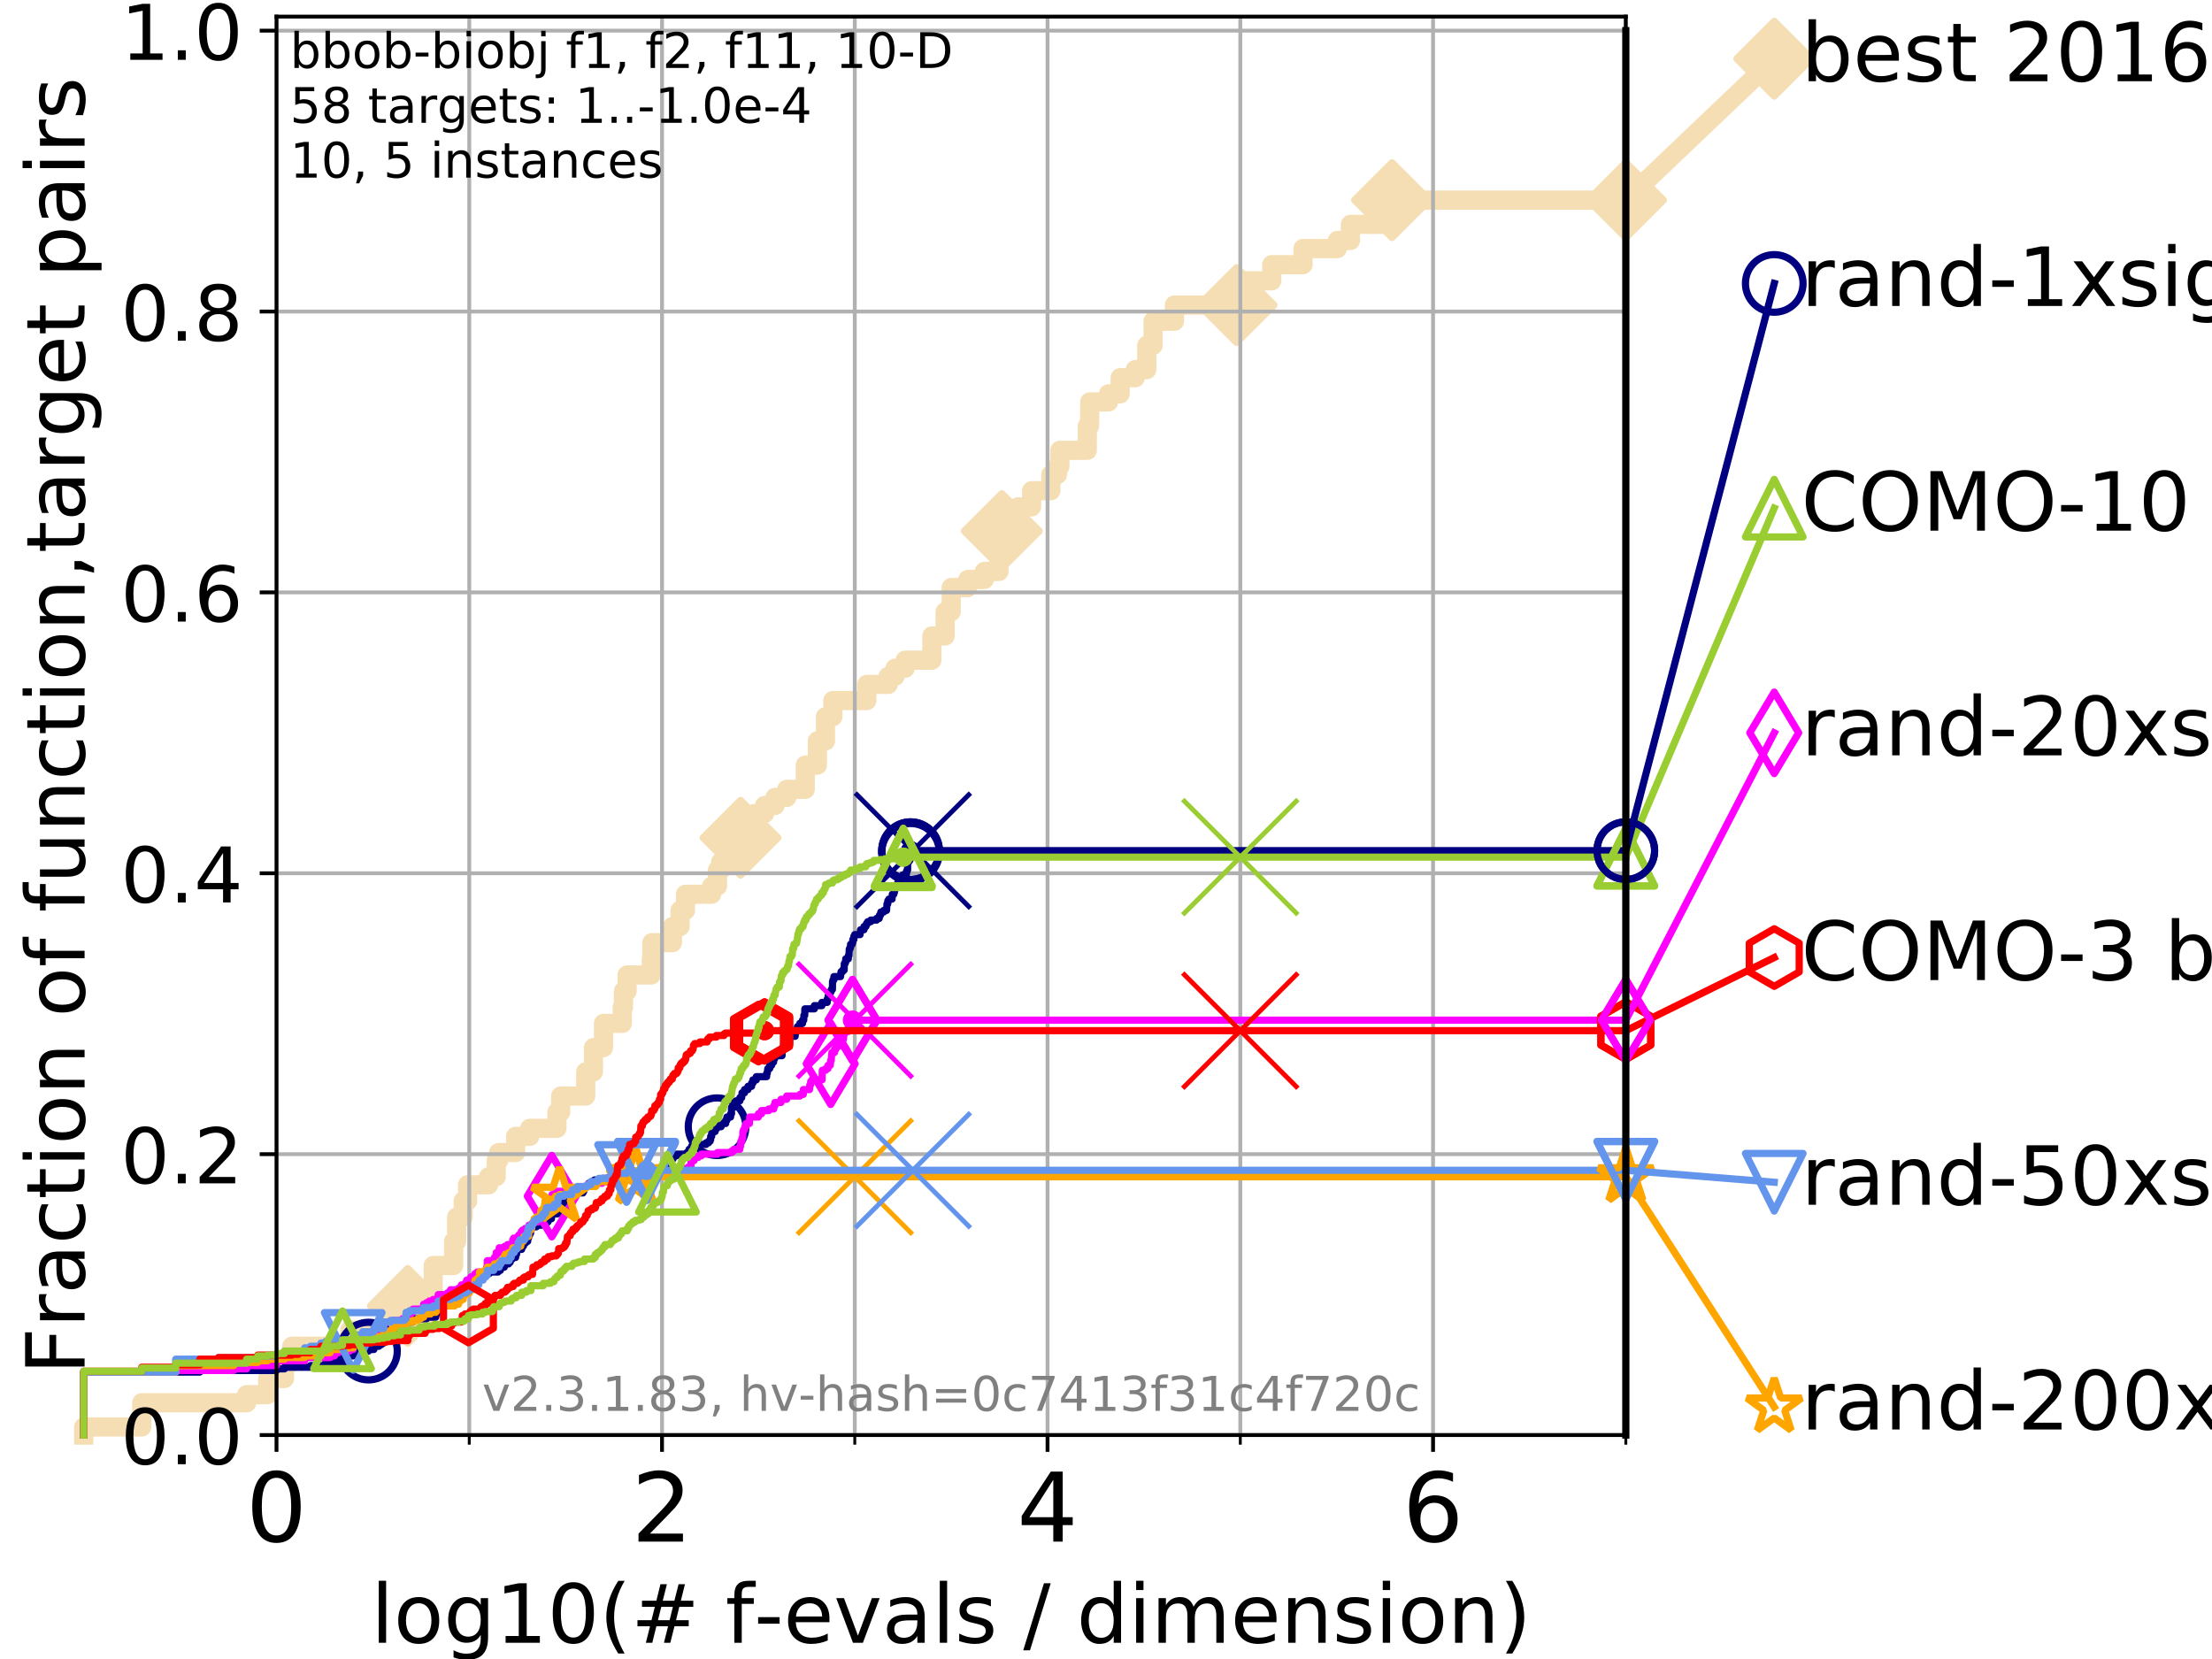 <?xml version="1.0" encoding="utf-8" standalone="no"?>
<!DOCTYPE svg PUBLIC "-//W3C//DTD SVG 1.1//EN"
  "http://www.w3.org/Graphics/SVG/1.1/DTD/svg11.dtd">
<!-- Created with matplotlib (https://matplotlib.org/) -->
<svg height="345.6pt" version="1.1" viewBox="0 0 460.8 345.6" width="460.8pt" xmlns="http://www.w3.org/2000/svg" xmlns:xlink="http://www.w3.org/1999/xlink">
 <defs>
  <style type="text/css">
*{stroke-linecap:butt;stroke-linejoin:round;}
  </style>
 </defs>
 <g id="figure_1">
  <g id="patch_1">
   <path d="M 0 345.6 
L 460.8 345.6 
L 460.8 0 
L 0 0 
z
" style="fill:#ffffff;"/>
  </g>
  <g id="axes_1">
   <g id="patch_2">
    <path d="M 57.6 298.944 
L 338.688 298.944 
L 338.688 3.456 
L 57.6 3.456 
z
" style="fill:#ffffff;"/>
   </g>
   <g id="line2d_1">
    <path d="M 17.445 298.944 
L 17.445 297.263 
L 29.533 297.263 
L 29.533 292.218 
L 51.38 292.218 
L 51.38 290.537 
L 55.763 290.537 
L 55.763 287.174 
L 59.262 287.174 
L 59.262 283.811 
L 60.78 283.811 
L 60.78 280.449 
L 72.868 280.449 
L 72.868 277.086 
L 79.939 277.086 
L 79.939 275.404 
L 80.416 275.404 
L 80.416 272.042 
L 84.956 272.042 
L 84.956 270.36 
L 87.952 270.36 
L 87.952 268.679 
L 90.243 268.679 
L 90.243 263.635 
L 94.506 263.635 
L 94.506 258.591 
L 95.125 258.591 
L 95.125 253.546 
L 96.49 253.546 
L 96.49 250.184 
L 97.403 250.184 
L 97.403 246.821 
L 101.786 246.821 
L 101.786 245.139 
L 103.372 245.139 
L 103.372 241.777 
L 103.871 241.777 
L 103.871 240.095 
L 107.415 240.095 
L 107.415 236.732 
L 110.359 236.732 
L 110.359 235.051 
L 116.02 235.051 
L 116.02 231.688 
L 116.798 231.688 
L 116.798 228.325 
L 122.018 228.325 
L 122.018 223.281 
L 123.633 223.281 
L 123.633 218.237 
L 125.718 218.237 
L 125.718 213.193 
L 129.63 213.193 
L 129.63 209.83 
L 129.881 209.83 
L 129.881 206.467 
L 130.638 206.467 
L 130.638 203.105 
L 135.682 203.105 
L 135.682 199.742 
L 135.8 199.742 
L 135.8 196.379 
L 140.073 196.379 
L 140.073 193.016 
L 141.676 193.016 
L 141.676 189.653 
L 142.792 189.653 
L 142.792 186.291 
L 148.239 186.291 
L 148.239 184.609 
L 149.459 184.609 
L 149.459 181.246 
L 150.138 181.246 
L 150.138 179.565 
L 154.263 179.565 
L 154.263 174.521 
L 157.134 174.521 
L 157.134 169.477 
L 159.278 169.477 
L 159.278 167.795 
L 161.452 167.795 
L 161.452 166.114 
L 163.899 166.114 
L 163.899 164.433 
L 167.748 164.433 
L 167.748 159.388 
L 170.275 159.388 
L 170.275 154.344 
L 171.96 154.344 
L 171.96 149.3 
L 173.508 149.3 
L 173.508 145.937 
L 180.575 145.937 
L 180.575 142.574 
L 185.027 142.574 
L 185.027 140.893 
L 186.449 140.893 
L 186.449 139.212 
L 188.562 139.212 
L 188.562 137.53 
L 194.122 137.53 
L 194.122 132.486 
L 196.89 132.486 
L 196.89 127.442 
L 198.154 127.442 
L 198.154 122.398 
L 201.606 122.398 
L 201.606 120.716 
L 205.054 120.716 
L 205.054 119.035 
L 208.113 119.035 
L 208.113 115.672 
L 208.7 115.672 
L 208.7 110.628 
L 212.077 110.628 
L 212.077 105.584 
L 214.909 105.584 
L 214.909 102.221 
L 218.916 102.221 
L 218.916 98.858 
L 220.289 98.858 
L 220.289 97.177 
L 220.793 97.177 
L 220.793 93.814 
L 226.506 93.814 
L 226.506 88.77 
L 226.972 88.77 
L 227.03 83.726 
L 230.914 83.726 
L 230.914 82.044 
L 233.349 82.044 
L 233.349 78.682 
L 236.506 78.682 
L 236.506 77 
L 238.887 77 
L 238.887 71.956 
L 240.207 71.956 
L 240.207 66.912 
L 244.661 66.912 
L 244.661 63.549 
L 257.601 63.549 
L 257.601 58.505 
L 264.919 58.505 
L 264.919 55.142 
L 271.447 55.142 
L 271.447 51.779 
L 278.599 51.779 
L 278.599 50.098 
L 281.322 50.098 
L 281.322 46.735 
L 289.981 46.735 
L 289.981 41.691 
L 338.688 41.691 
L 338.688 41.691 
" style="fill:none;stroke:#f5deb3;stroke-linecap:square;stroke-width:4;"/>
   </g>
   <g id="line2d_2">
    <defs>
     <path d="M 0 7.778 
L 7.778 0 
L 0 -7.778 
L -7.778 0 
z
" id="m5b47a49b1b" style="stroke:#f5deb3;stroke-linejoin:miter;stroke-width:1.5;"/>
    </defs>
    <g>
     <use style="fill:#f5deb3;stroke:#f5deb3;stroke-linejoin:miter;stroke-width:1.5;" x="84.956" xlink:href="#m5b47a49b1b" y="272.042"/>
     <use style="fill:#f5deb3;stroke:#f5deb3;stroke-linejoin:miter;stroke-width:1.5;" x="154.263" xlink:href="#m5b47a49b1b" y="174.521"/>
     <use style="fill:#f5deb3;stroke:#f5deb3;stroke-linejoin:miter;stroke-width:1.5;" x="208.7" xlink:href="#m5b47a49b1b" y="110.628"/>
     <use style="fill:#f5deb3;stroke:#f5deb3;stroke-linejoin:miter;stroke-width:1.5;" x="257.601" xlink:href="#m5b47a49b1b" y="63.549"/>
     <use style="fill:#f5deb3;stroke:#f5deb3;stroke-linejoin:miter;stroke-width:1.5;" x="289.981" xlink:href="#m5b47a49b1b" y="41.691"/>
     <use style="fill:#f5deb3;stroke:#f5deb3;stroke-linejoin:miter;stroke-width:1.5;" x="338.688" xlink:href="#m5b47a49b1b" y="41.691"/>
    </g>
   </g>
   <g id="line2d_3">
    <path style="fill:none;stroke:#f5deb3;stroke-linecap:square;stroke-width:4;"/>
    <g/>
   </g>
   <g id="line2d_4">
    <path d="M 338.688 41.691 
L 369.608 12.233 
" style="fill:none;stroke:#f5deb3;stroke-linecap:square;stroke-width:4;"/>
    <g>
     <use style="fill:#f5deb3;stroke:#f5deb3;stroke-linejoin:miter;stroke-width:1.5;" x="338.688" xlink:href="#m5b47a49b1b" y="41.691"/>
     <use style="fill:#f5deb3;stroke:#f5deb3;stroke-linejoin:miter;stroke-width:1.5;" x="369.608" xlink:href="#m5b47a49b1b" y="12.233"/>
    </g>
   </g>
   <g id="matplotlib.axis_1">
    <g id="xtick_1">
     <g id="line2d_5">
      <path clip-path="url(#p1c97ffd4f0)" d="M 57.6 298.944 
L 57.6 3.456 
" style="fill:none;stroke:#b0b0b0;stroke-linecap:square;stroke-width:0.8;"/>
     </g>
     <g id="line2d_6">
      <defs>
       <path d="M 0 0 
L 0 3.5 
" id="maae6a100bd" style="stroke:#000000;stroke-width:0.8;"/>
      </defs>
      <g>
       <use style="stroke:#000000;stroke-width:0.8;" x="57.6" xlink:href="#maae6a100bd" y="298.944"/>
      </g>
     </g>
     <g id="text_1">
      <!-- 0 -->
      <defs>
       <path d="M 31.781 66.406 
Q 24.172 66.406 20.328 58.906 
Q 16.5 51.422 16.5 36.375 
Q 16.5 21.391 20.328 13.891 
Q 24.172 6.391 31.781 6.391 
Q 39.453 6.391 43.281 13.891 
Q 47.125 21.391 47.125 36.375 
Q 47.125 51.422 43.281 58.906 
Q 39.453 66.406 31.781 66.406 
z
M 31.781 74.219 
Q 44.047 74.219 50.516 64.516 
Q 56.984 54.828 56.984 36.375 
Q 56.984 17.969 50.516 8.266 
Q 44.047 -1.422 31.781 -1.422 
Q 19.531 -1.422 13.062 8.266 
Q 6.594 17.969 6.594 36.375 
Q 6.594 54.828 13.062 64.516 
Q 19.531 74.219 31.781 74.219 
z
" id="DejaVuSans-48"/>
      </defs>
      <g transform="translate(51.237 321.141)scale(0.2 -0.2)">
       <use xlink:href="#DejaVuSans-48"/>
      </g>
     </g>
    </g>
    <g id="xtick_2">
     <g id="line2d_7">
      <path clip-path="url(#p1c97ffd4f0)" d="M 137.911 298.944 
L 137.911 3.456 
" style="fill:none;stroke:#b0b0b0;stroke-linecap:square;stroke-width:0.8;"/>
     </g>
     <g id="line2d_8">
      <g>
       <use style="stroke:#000000;stroke-width:0.8;" x="137.911" xlink:href="#maae6a100bd" y="298.944"/>
      </g>
     </g>
     <g id="text_2">
      <!-- 2 -->
      <defs>
       <path d="M 19.188 8.297 
L 53.609 8.297 
L 53.609 0 
L 7.328 0 
L 7.328 8.297 
Q 12.938 14.109 22.625 23.891 
Q 32.328 33.688 34.812 36.531 
Q 39.547 41.844 41.422 45.531 
Q 43.312 49.219 43.312 52.781 
Q 43.312 58.594 39.234 62.25 
Q 35.156 65.922 28.609 65.922 
Q 23.969 65.922 18.812 64.312 
Q 13.672 62.703 7.812 59.422 
L 7.812 69.391 
Q 13.766 71.781 18.938 73 
Q 24.125 74.219 28.422 74.219 
Q 39.75 74.219 46.484 68.547 
Q 53.219 62.891 53.219 53.422 
Q 53.219 48.922 51.531 44.891 
Q 49.859 40.875 45.406 35.406 
Q 44.188 33.984 37.641 27.219 
Q 31.109 20.453 19.188 8.297 
z
" id="DejaVuSans-50"/>
      </defs>
      <g transform="translate(131.548 321.141)scale(0.2 -0.2)">
       <use xlink:href="#DejaVuSans-50"/>
      </g>
     </g>
    </g>
    <g id="xtick_3">
     <g id="line2d_9">
      <path clip-path="url(#p1c97ffd4f0)" d="M 218.222 298.944 
L 218.222 3.456 
" style="fill:none;stroke:#b0b0b0;stroke-linecap:square;stroke-width:0.8;"/>
     </g>
     <g id="line2d_10">
      <g>
       <use style="stroke:#000000;stroke-width:0.8;" x="218.222" xlink:href="#maae6a100bd" y="298.944"/>
      </g>
     </g>
     <g id="text_3">
      <!-- 4 -->
      <defs>
       <path d="M 37.797 64.312 
L 12.891 25.391 
L 37.797 25.391 
z
M 35.203 72.906 
L 47.609 72.906 
L 47.609 25.391 
L 58.016 25.391 
L 58.016 17.188 
L 47.609 17.188 
L 47.609 0 
L 37.797 0 
L 37.797 17.188 
L 4.891 17.188 
L 4.891 26.703 
z
" id="DejaVuSans-52"/>
      </defs>
      <g transform="translate(211.859 321.141)scale(0.2 -0.2)">
       <use xlink:href="#DejaVuSans-52"/>
      </g>
     </g>
    </g>
    <g id="xtick_4">
     <g id="line2d_11">
      <path clip-path="url(#p1c97ffd4f0)" d="M 298.533 298.944 
L 298.533 3.456 
" style="fill:none;stroke:#b0b0b0;stroke-linecap:square;stroke-width:0.8;"/>
     </g>
     <g id="line2d_12">
      <g>
       <use style="stroke:#000000;stroke-width:0.8;" x="298.533" xlink:href="#maae6a100bd" y="298.944"/>
      </g>
     </g>
     <g id="text_4">
      <!-- 6 -->
      <defs>
       <path d="M 33.016 40.375 
Q 26.375 40.375 22.484 35.828 
Q 18.609 31.297 18.609 23.391 
Q 18.609 15.531 22.484 10.953 
Q 26.375 6.391 33.016 6.391 
Q 39.656 6.391 43.531 10.953 
Q 47.406 15.531 47.406 23.391 
Q 47.406 31.297 43.531 35.828 
Q 39.656 40.375 33.016 40.375 
z
M 52.594 71.297 
L 52.594 62.312 
Q 48.875 64.062 45.094 64.984 
Q 41.312 65.922 37.594 65.922 
Q 27.828 65.922 22.672 59.328 
Q 17.531 52.734 16.797 39.406 
Q 19.672 43.656 24.016 45.922 
Q 28.375 48.188 33.594 48.188 
Q 44.578 48.188 50.953 41.516 
Q 57.328 34.859 57.328 23.391 
Q 57.328 12.156 50.688 5.359 
Q 44.047 -1.422 33.016 -1.422 
Q 20.359 -1.422 13.672 8.266 
Q 6.984 17.969 6.984 36.375 
Q 6.984 53.656 15.188 63.938 
Q 23.391 74.219 37.203 74.219 
Q 40.922 74.219 44.703 73.484 
Q 48.484 72.75 52.594 71.297 
z
" id="DejaVuSans-54"/>
      </defs>
      <g transform="translate(292.17 321.141)scale(0.2 -0.2)">
       <use xlink:href="#DejaVuSans-54"/>
      </g>
     </g>
    </g>
    <g id="xtick_5">
     <g id="line2d_13">
      <path clip-path="url(#p1c97ffd4f0)" d="M 97.755 298.944 
L 97.755 3.456 
" style="fill:none;stroke:#b0b0b0;stroke-linecap:square;stroke-width:0.8;"/>
     </g>
     <g id="line2d_14">
      <defs>
       <path d="M 0 0 
L 0 2 
" id="m0bb12e4e5e" style="stroke:#000000;stroke-width:0.6;"/>
      </defs>
      <g>
       <use style="stroke:#000000;stroke-width:0.6;" x="97.755" xlink:href="#m0bb12e4e5e" y="298.944"/>
      </g>
     </g>
    </g>
    <g id="xtick_6">
     <g id="line2d_15">
      <path clip-path="url(#p1c97ffd4f0)" d="M 178.066 298.944 
L 178.066 3.456 
" style="fill:none;stroke:#b0b0b0;stroke-linecap:square;stroke-width:0.8;"/>
     </g>
     <g id="line2d_16">
      <g>
       <use style="stroke:#000000;stroke-width:0.6;" x="178.066" xlink:href="#m0bb12e4e5e" y="298.944"/>
      </g>
     </g>
    </g>
    <g id="xtick_7">
     <g id="line2d_17">
      <path clip-path="url(#p1c97ffd4f0)" d="M 258.377 298.944 
L 258.377 3.456 
" style="fill:none;stroke:#b0b0b0;stroke-linecap:square;stroke-width:0.8;"/>
     </g>
     <g id="line2d_18">
      <g>
       <use style="stroke:#000000;stroke-width:0.6;" x="258.377" xlink:href="#m0bb12e4e5e" y="298.944"/>
      </g>
     </g>
    </g>
    <g id="xtick_8">
     <g id="line2d_19">
      <path clip-path="url(#p1c97ffd4f0)" d="M 338.688 298.944 
L 338.688 3.456 
" style="fill:none;stroke:#b0b0b0;stroke-linecap:square;stroke-width:0.8;"/>
     </g>
     <g id="line2d_20">
      <g>
       <use style="stroke:#000000;stroke-width:0.6;" x="338.688" xlink:href="#m0bb12e4e5e" y="298.944"/>
      </g>
     </g>
    </g>
    <g id="text_5">
     <!-- log10(# f-evals / dimension) -->
     <defs>
      <path d="M 9.422 75.984 
L 18.406 75.984 
L 18.406 0 
L 9.422 0 
z
" id="DejaVuSans-108"/>
      <path d="M 30.609 48.391 
Q 23.391 48.391 19.188 42.75 
Q 14.984 37.109 14.984 27.297 
Q 14.984 17.484 19.156 11.844 
Q 23.344 6.203 30.609 6.203 
Q 37.797 6.203 41.984 11.859 
Q 46.188 17.531 46.188 27.297 
Q 46.188 37.016 41.984 42.703 
Q 37.797 48.391 30.609 48.391 
z
M 30.609 56 
Q 42.328 56 49.016 48.375 
Q 55.719 40.766 55.719 27.297 
Q 55.719 13.875 49.016 6.219 
Q 42.328 -1.422 30.609 -1.422 
Q 18.844 -1.422 12.172 6.219 
Q 5.516 13.875 5.516 27.297 
Q 5.516 40.766 12.172 48.375 
Q 18.844 56 30.609 56 
z
" id="DejaVuSans-111"/>
      <path d="M 45.406 27.984 
Q 45.406 37.75 41.375 43.109 
Q 37.359 48.484 30.078 48.484 
Q 22.859 48.484 18.828 43.109 
Q 14.797 37.75 14.797 27.984 
Q 14.797 18.266 18.828 12.891 
Q 22.859 7.516 30.078 7.516 
Q 37.359 7.516 41.375 12.891 
Q 45.406 18.266 45.406 27.984 
z
M 54.391 6.781 
Q 54.391 -7.172 48.188 -13.984 
Q 42 -20.797 29.203 -20.797 
Q 24.469 -20.797 20.266 -20.094 
Q 16.062 -19.391 12.109 -17.922 
L 12.109 -9.188 
Q 16.062 -11.328 19.922 -12.344 
Q 23.781 -13.375 27.781 -13.375 
Q 36.625 -13.375 41.016 -8.766 
Q 45.406 -4.156 45.406 5.172 
L 45.406 9.625 
Q 42.625 4.781 38.281 2.391 
Q 33.938 0 27.875 0 
Q 17.828 0 11.672 7.656 
Q 5.516 15.328 5.516 27.984 
Q 5.516 40.672 11.672 48.328 
Q 17.828 56 27.875 56 
Q 33.938 56 38.281 53.609 
Q 42.625 51.219 45.406 46.391 
L 45.406 54.688 
L 54.391 54.688 
z
" id="DejaVuSans-103"/>
      <path d="M 12.406 8.297 
L 28.516 8.297 
L 28.516 63.922 
L 10.984 60.406 
L 10.984 69.391 
L 28.422 72.906 
L 38.281 72.906 
L 38.281 8.297 
L 54.391 8.297 
L 54.391 0 
L 12.406 0 
z
" id="DejaVuSans-49"/>
      <path d="M 31 75.875 
Q 24.469 64.656 21.281 53.656 
Q 18.109 42.672 18.109 31.391 
Q 18.109 20.125 21.312 9.062 
Q 24.516 -2 31 -13.188 
L 23.188 -13.188 
Q 15.875 -1.703 12.234 9.375 
Q 8.594 20.453 8.594 31.391 
Q 8.594 42.281 12.203 53.312 
Q 15.828 64.359 23.188 75.875 
z
" id="DejaVuSans-40"/>
      <path d="M 51.125 44 
L 36.922 44 
L 32.812 27.688 
L 47.125 27.688 
z
M 43.797 71.781 
L 38.719 51.516 
L 52.984 51.516 
L 58.109 71.781 
L 65.922 71.781 
L 60.891 51.516 
L 76.125 51.516 
L 76.125 44 
L 58.984 44 
L 54.984 27.688 
L 70.516 27.688 
L 70.516 20.219 
L 53.078 20.219 
L 48 0 
L 40.188 0 
L 45.219 20.219 
L 30.906 20.219 
L 25.875 0 
L 18.016 0 
L 23.094 20.219 
L 7.719 20.219 
L 7.719 27.688 
L 24.906 27.688 
L 29 44 
L 13.281 44 
L 13.281 51.516 
L 30.906 51.516 
L 35.891 71.781 
z
" id="DejaVuSans-35"/>
      <path id="DejaVuSans-32"/>
      <path d="M 37.109 75.984 
L 37.109 68.5 
L 28.516 68.5 
Q 23.688 68.5 21.797 66.547 
Q 19.922 64.594 19.922 59.516 
L 19.922 54.688 
L 34.719 54.688 
L 34.719 47.703 
L 19.922 47.703 
L 19.922 0 
L 10.891 0 
L 10.891 47.703 
L 2.297 47.703 
L 2.297 54.688 
L 10.891 54.688 
L 10.891 58.5 
Q 10.891 67.625 15.141 71.797 
Q 19.391 75.984 28.609 75.984 
z
" id="DejaVuSans-102"/>
      <path d="M 4.891 31.391 
L 31.203 31.391 
L 31.203 23.391 
L 4.891 23.391 
z
" id="DejaVuSans-45"/>
      <path d="M 56.203 29.594 
L 56.203 25.203 
L 14.891 25.203 
Q 15.484 15.922 20.484 11.062 
Q 25.484 6.203 34.422 6.203 
Q 39.594 6.203 44.453 7.469 
Q 49.312 8.734 54.109 11.281 
L 54.109 2.781 
Q 49.266 0.734 44.188 -0.344 
Q 39.109 -1.422 33.891 -1.422 
Q 20.797 -1.422 13.156 6.188 
Q 5.516 13.812 5.516 26.812 
Q 5.516 40.234 12.766 48.109 
Q 20.016 56 32.328 56 
Q 43.359 56 49.781 48.891 
Q 56.203 41.797 56.203 29.594 
z
M 47.219 32.234 
Q 47.125 39.594 43.094 43.984 
Q 39.062 48.391 32.422 48.391 
Q 24.906 48.391 20.391 44.141 
Q 15.875 39.891 15.188 32.172 
z
" id="DejaVuSans-101"/>
      <path d="M 2.984 54.688 
L 12.5 54.688 
L 29.594 8.797 
L 46.688 54.688 
L 56.203 54.688 
L 35.688 0 
L 23.484 0 
z
" id="DejaVuSans-118"/>
      <path d="M 34.281 27.484 
Q 23.391 27.484 19.188 25 
Q 14.984 22.516 14.984 16.5 
Q 14.984 11.719 18.141 8.906 
Q 21.297 6.109 26.703 6.109 
Q 34.188 6.109 38.703 11.406 
Q 43.219 16.703 43.219 25.484 
L 43.219 27.484 
z
M 52.203 31.203 
L 52.203 0 
L 43.219 0 
L 43.219 8.297 
Q 40.141 3.328 35.547 0.953 
Q 30.953 -1.422 24.312 -1.422 
Q 15.922 -1.422 10.953 3.297 
Q 6 8.016 6 15.922 
Q 6 25.141 12.172 29.828 
Q 18.359 34.516 30.609 34.516 
L 43.219 34.516 
L 43.219 35.406 
Q 43.219 41.609 39.141 45 
Q 35.062 48.391 27.688 48.391 
Q 23 48.391 18.547 47.266 
Q 14.109 46.141 10.016 43.891 
L 10.016 52.203 
Q 14.938 54.109 19.578 55.047 
Q 24.219 56 28.609 56 
Q 40.484 56 46.344 49.844 
Q 52.203 43.703 52.203 31.203 
z
" id="DejaVuSans-97"/>
      <path d="M 44.281 53.078 
L 44.281 44.578 
Q 40.484 46.531 36.375 47.5 
Q 32.281 48.484 27.875 48.484 
Q 21.188 48.484 17.844 46.438 
Q 14.5 44.391 14.5 40.281 
Q 14.5 37.156 16.891 35.375 
Q 19.281 33.594 26.516 31.984 
L 29.594 31.297 
Q 39.156 29.25 43.188 25.516 
Q 47.219 21.781 47.219 15.094 
Q 47.219 7.469 41.188 3.016 
Q 35.156 -1.422 24.609 -1.422 
Q 20.219 -1.422 15.453 -0.562 
Q 10.688 0.297 5.422 2 
L 5.422 11.281 
Q 10.406 8.688 15.234 7.391 
Q 20.062 6.109 24.812 6.109 
Q 31.156 6.109 34.562 8.281 
Q 37.984 10.453 37.984 14.406 
Q 37.984 18.062 35.516 20.016 
Q 33.062 21.969 24.703 23.781 
L 21.578 24.516 
Q 13.234 26.266 9.516 29.906 
Q 5.812 33.547 5.812 39.891 
Q 5.812 47.609 11.281 51.797 
Q 16.75 56 26.812 56 
Q 31.781 56 36.172 55.266 
Q 40.578 54.547 44.281 53.078 
z
" id="DejaVuSans-115"/>
      <path d="M 25.391 72.906 
L 33.688 72.906 
L 8.297 -9.281 
L 0 -9.281 
z
" id="DejaVuSans-47"/>
      <path d="M 45.406 46.391 
L 45.406 75.984 
L 54.391 75.984 
L 54.391 0 
L 45.406 0 
L 45.406 8.203 
Q 42.578 3.328 38.25 0.953 
Q 33.938 -1.422 27.875 -1.422 
Q 17.969 -1.422 11.734 6.484 
Q 5.516 14.406 5.516 27.297 
Q 5.516 40.188 11.734 48.094 
Q 17.969 56 27.875 56 
Q 33.938 56 38.25 53.625 
Q 42.578 51.266 45.406 46.391 
z
M 14.797 27.297 
Q 14.797 17.391 18.875 11.75 
Q 22.953 6.109 30.078 6.109 
Q 37.203 6.109 41.297 11.75 
Q 45.406 17.391 45.406 27.297 
Q 45.406 37.203 41.297 42.844 
Q 37.203 48.484 30.078 48.484 
Q 22.953 48.484 18.875 42.844 
Q 14.797 37.203 14.797 27.297 
z
" id="DejaVuSans-100"/>
      <path d="M 9.422 54.688 
L 18.406 54.688 
L 18.406 0 
L 9.422 0 
z
M 9.422 75.984 
L 18.406 75.984 
L 18.406 64.594 
L 9.422 64.594 
z
" id="DejaVuSans-105"/>
      <path d="M 52 44.188 
Q 55.375 50.25 60.062 53.125 
Q 64.75 56 71.094 56 
Q 79.641 56 84.281 50.016 
Q 88.922 44.047 88.922 33.016 
L 88.922 0 
L 79.891 0 
L 79.891 32.719 
Q 79.891 40.578 77.094 44.375 
Q 74.312 48.188 68.609 48.188 
Q 61.625 48.188 57.562 43.547 
Q 53.516 38.922 53.516 30.906 
L 53.516 0 
L 44.484 0 
L 44.484 32.719 
Q 44.484 40.625 41.703 44.406 
Q 38.922 48.188 33.109 48.188 
Q 26.219 48.188 22.156 43.531 
Q 18.109 38.875 18.109 30.906 
L 18.109 0 
L 9.078 0 
L 9.078 54.688 
L 18.109 54.688 
L 18.109 46.188 
Q 21.188 51.219 25.484 53.609 
Q 29.781 56 35.688 56 
Q 41.656 56 45.828 52.969 
Q 50 49.953 52 44.188 
z
" id="DejaVuSans-109"/>
      <path d="M 54.891 33.016 
L 54.891 0 
L 45.906 0 
L 45.906 32.719 
Q 45.906 40.484 42.875 44.328 
Q 39.844 48.188 33.797 48.188 
Q 26.516 48.188 22.312 43.547 
Q 18.109 38.922 18.109 30.906 
L 18.109 0 
L 9.078 0 
L 9.078 54.688 
L 18.109 54.688 
L 18.109 46.188 
Q 21.344 51.125 25.703 53.562 
Q 30.078 56 35.797 56 
Q 45.219 56 50.047 50.172 
Q 54.891 44.344 54.891 33.016 
z
" id="DejaVuSans-110"/>
      <path d="M 8.016 75.875 
L 15.828 75.875 
Q 23.141 64.359 26.781 53.312 
Q 30.422 42.281 30.422 31.391 
Q 30.422 20.453 26.781 9.375 
Q 23.141 -1.703 15.828 -13.188 
L 8.016 -13.188 
Q 14.5 -2 17.703 9.062 
Q 20.906 20.125 20.906 31.391 
Q 20.906 42.672 17.703 53.656 
Q 14.5 64.656 8.016 75.875 
z
" id="DejaVuSans-41"/>
     </defs>
     <g transform="translate(77.303 342.218)scale(0.17 -0.17)">
      <use xlink:href="#DejaVuSans-108"/>
      <use x="27.783" xlink:href="#DejaVuSans-111"/>
      <use x="88.965" xlink:href="#DejaVuSans-103"/>
      <use x="152.441" xlink:href="#DejaVuSans-49"/>
      <use x="216.064" xlink:href="#DejaVuSans-48"/>
      <use x="279.688" xlink:href="#DejaVuSans-40"/>
      <use x="318.701" xlink:href="#DejaVuSans-35"/>
      <use x="402.49" xlink:href="#DejaVuSans-32"/>
      <use x="434.277" xlink:href="#DejaVuSans-102"/>
      <use x="469.404" xlink:href="#DejaVuSans-45"/>
      <use x="505.488" xlink:href="#DejaVuSans-101"/>
      <use x="567.012" xlink:href="#DejaVuSans-118"/>
      <use x="626.191" xlink:href="#DejaVuSans-97"/>
      <use x="687.471" xlink:href="#DejaVuSans-108"/>
      <use x="715.254" xlink:href="#DejaVuSans-115"/>
      <use x="767.354" xlink:href="#DejaVuSans-32"/>
      <use x="799.141" xlink:href="#DejaVuSans-47"/>
      <use x="832.832" xlink:href="#DejaVuSans-32"/>
      <use x="864.619" xlink:href="#DejaVuSans-100"/>
      <use x="928.096" xlink:href="#DejaVuSans-105"/>
      <use x="955.879" xlink:href="#DejaVuSans-109"/>
      <use x="1053.291" xlink:href="#DejaVuSans-101"/>
      <use x="1114.814" xlink:href="#DejaVuSans-110"/>
      <use x="1178.193" xlink:href="#DejaVuSans-115"/>
      <use x="1230.293" xlink:href="#DejaVuSans-105"/>
      <use x="1258.076" xlink:href="#DejaVuSans-111"/>
      <use x="1319.258" xlink:href="#DejaVuSans-110"/>
      <use x="1382.637" xlink:href="#DejaVuSans-41"/>
     </g>
    </g>
   </g>
   <g id="matplotlib.axis_2">
    <g id="ytick_1">
     <g id="line2d_21">
      <path clip-path="url(#p1c97ffd4f0)" d="M 57.6 298.944 
L 338.688 298.944 
" style="fill:none;stroke:#b0b0b0;stroke-linecap:square;stroke-width:0.8;"/>
     </g>
     <g id="line2d_22">
      <defs>
       <path d="M 0 0 
L -3.5 0 
" id="me2cf74947c" style="stroke:#000000;stroke-width:0.8;"/>
      </defs>
      <g>
       <use style="stroke:#000000;stroke-width:0.8;" x="57.6" xlink:href="#me2cf74947c" y="298.944"/>
      </g>
     </g>
     <g id="text_6">
      <!-- 0.0 -->
      <defs>
       <path d="M 10.688 12.406 
L 21 12.406 
L 21 0 
L 10.688 0 
z
" id="DejaVuSans-46"/>
      </defs>
      <g transform="translate(25.155 305.023)scale(0.16 -0.16)">
       <use xlink:href="#DejaVuSans-48"/>
       <use x="63.623" xlink:href="#DejaVuSans-46"/>
       <use x="95.41" xlink:href="#DejaVuSans-48"/>
      </g>
     </g>
    </g>
    <g id="ytick_2">
     <g id="line2d_23">
      <path clip-path="url(#p1c97ffd4f0)" d="M 57.6 240.432 
L 338.688 240.432 
" style="fill:none;stroke:#b0b0b0;stroke-linecap:square;stroke-width:0.8;"/>
     </g>
     <g id="line2d_24">
      <g>
       <use style="stroke:#000000;stroke-width:0.8;" x="57.6" xlink:href="#me2cf74947c" y="240.432"/>
      </g>
     </g>
     <g id="text_7">
      <!-- 0.2 -->
      <g transform="translate(25.155 246.51)scale(0.16 -0.16)">
       <use xlink:href="#DejaVuSans-48"/>
       <use x="63.623" xlink:href="#DejaVuSans-46"/>
       <use x="95.41" xlink:href="#DejaVuSans-50"/>
      </g>
     </g>
    </g>
    <g id="ytick_3">
     <g id="line2d_25">
      <path clip-path="url(#p1c97ffd4f0)" d="M 57.6 181.919 
L 338.688 181.919 
" style="fill:none;stroke:#b0b0b0;stroke-linecap:square;stroke-width:0.8;"/>
     </g>
     <g id="line2d_26">
      <g>
       <use style="stroke:#000000;stroke-width:0.8;" x="57.6" xlink:href="#me2cf74947c" y="181.919"/>
      </g>
     </g>
     <g id="text_8">
      <!-- 0.4 -->
      <g transform="translate(25.155 187.998)scale(0.16 -0.16)">
       <use xlink:href="#DejaVuSans-48"/>
       <use x="63.623" xlink:href="#DejaVuSans-46"/>
       <use x="95.41" xlink:href="#DejaVuSans-52"/>
      </g>
     </g>
    </g>
    <g id="ytick_4">
     <g id="line2d_27">
      <path clip-path="url(#p1c97ffd4f0)" d="M 57.6 123.407 
L 338.688 123.407 
" style="fill:none;stroke:#b0b0b0;stroke-linecap:square;stroke-width:0.8;"/>
     </g>
     <g id="line2d_28">
      <g>
       <use style="stroke:#000000;stroke-width:0.8;" x="57.6" xlink:href="#me2cf74947c" y="123.407"/>
      </g>
     </g>
     <g id="text_9">
      <!-- 0.6 -->
      <g transform="translate(25.155 129.485)scale(0.16 -0.16)">
       <use xlink:href="#DejaVuSans-48"/>
       <use x="63.623" xlink:href="#DejaVuSans-46"/>
       <use x="95.41" xlink:href="#DejaVuSans-54"/>
      </g>
     </g>
    </g>
    <g id="ytick_5">
     <g id="line2d_29">
      <path clip-path="url(#p1c97ffd4f0)" d="M 57.6 64.894 
L 338.688 64.894 
" style="fill:none;stroke:#b0b0b0;stroke-linecap:square;stroke-width:0.8;"/>
     </g>
     <g id="line2d_30">
      <g>
       <use style="stroke:#000000;stroke-width:0.8;" x="57.6" xlink:href="#me2cf74947c" y="64.894"/>
      </g>
     </g>
     <g id="text_10">
      <!-- 0.8 -->
      <defs>
       <path d="M 31.781 34.625 
Q 24.75 34.625 20.719 30.859 
Q 16.703 27.094 16.703 20.516 
Q 16.703 13.922 20.719 10.156 
Q 24.75 6.391 31.781 6.391 
Q 38.812 6.391 42.859 10.172 
Q 46.922 13.969 46.922 20.516 
Q 46.922 27.094 42.891 30.859 
Q 38.875 34.625 31.781 34.625 
z
M 21.922 38.812 
Q 15.578 40.375 12.031 44.719 
Q 8.5 49.078 8.5 55.328 
Q 8.5 64.062 14.719 69.141 
Q 20.953 74.219 31.781 74.219 
Q 42.672 74.219 48.875 69.141 
Q 55.078 64.062 55.078 55.328 
Q 55.078 49.078 51.531 44.719 
Q 48 40.375 41.703 38.812 
Q 48.828 37.156 52.797 32.312 
Q 56.781 27.484 56.781 20.516 
Q 56.781 9.906 50.312 4.234 
Q 43.844 -1.422 31.781 -1.422 
Q 19.734 -1.422 13.25 4.234 
Q 6.781 9.906 6.781 20.516 
Q 6.781 27.484 10.781 32.312 
Q 14.797 37.156 21.922 38.812 
z
M 18.312 54.391 
Q 18.312 48.734 21.844 45.562 
Q 25.391 42.391 31.781 42.391 
Q 38.141 42.391 41.719 45.562 
Q 45.312 48.734 45.312 54.391 
Q 45.312 60.062 41.719 63.234 
Q 38.141 66.406 31.781 66.406 
Q 25.391 66.406 21.844 63.234 
Q 18.312 60.062 18.312 54.391 
z
" id="DejaVuSans-56"/>
      </defs>
      <g transform="translate(25.155 70.973)scale(0.16 -0.16)">
       <use xlink:href="#DejaVuSans-48"/>
       <use x="63.623" xlink:href="#DejaVuSans-46"/>
       <use x="95.41" xlink:href="#DejaVuSans-56"/>
      </g>
     </g>
    </g>
    <g id="ytick_6">
     <g id="line2d_31">
      <path clip-path="url(#p1c97ffd4f0)" d="M 57.6 6.382 
L 338.688 6.382 
" style="fill:none;stroke:#b0b0b0;stroke-linecap:square;stroke-width:0.8;"/>
     </g>
     <g id="line2d_32">
      <g>
       <use style="stroke:#000000;stroke-width:0.8;" x="57.6" xlink:href="#me2cf74947c" y="6.382"/>
      </g>
     </g>
     <g id="text_11">
      <!-- 1.0 -->
      <g transform="translate(25.155 12.46)scale(0.16 -0.16)">
       <use xlink:href="#DejaVuSans-49"/>
       <use x="63.623" xlink:href="#DejaVuSans-46"/>
       <use x="95.41" xlink:href="#DejaVuSans-48"/>
      </g>
     </g>
    </g>
    <g id="text_12">
     <!-- Fraction of function,target pairs -->
     <defs>
      <path d="M 9.812 72.906 
L 51.703 72.906 
L 51.703 64.594 
L 19.672 64.594 
L 19.672 43.109 
L 48.578 43.109 
L 48.578 34.812 
L 19.672 34.812 
L 19.672 0 
L 9.812 0 
z
" id="DejaVuSans-70"/>
      <path d="M 41.109 46.297 
Q 39.594 47.172 37.812 47.578 
Q 36.031 48 33.891 48 
Q 26.266 48 22.188 43.047 
Q 18.109 38.094 18.109 28.812 
L 18.109 0 
L 9.078 0 
L 9.078 54.688 
L 18.109 54.688 
L 18.109 46.188 
Q 20.953 51.172 25.484 53.578 
Q 30.031 56 36.531 56 
Q 37.453 56 38.578 55.875 
Q 39.703 55.766 41.062 55.516 
z
" id="DejaVuSans-114"/>
      <path d="M 48.781 52.594 
L 48.781 44.188 
Q 44.969 46.297 41.141 47.344 
Q 37.312 48.391 33.406 48.391 
Q 24.656 48.391 19.812 42.844 
Q 14.984 37.312 14.984 27.297 
Q 14.984 17.281 19.812 11.734 
Q 24.656 6.203 33.406 6.203 
Q 37.312 6.203 41.141 7.25 
Q 44.969 8.297 48.781 10.406 
L 48.781 2.094 
Q 45.016 0.344 40.984 -0.531 
Q 36.969 -1.422 32.422 -1.422 
Q 20.062 -1.422 12.781 6.344 
Q 5.516 14.109 5.516 27.297 
Q 5.516 40.672 12.859 48.328 
Q 20.219 56 33.016 56 
Q 37.156 56 41.109 55.141 
Q 45.062 54.297 48.781 52.594 
z
" id="DejaVuSans-99"/>
      <path d="M 18.312 70.219 
L 18.312 54.688 
L 36.812 54.688 
L 36.812 47.703 
L 18.312 47.703 
L 18.312 18.016 
Q 18.312 11.328 20.141 9.422 
Q 21.969 7.516 27.594 7.516 
L 36.812 7.516 
L 36.812 0 
L 27.594 0 
Q 17.188 0 13.234 3.875 
Q 9.281 7.766 9.281 18.016 
L 9.281 47.703 
L 2.688 47.703 
L 2.688 54.688 
L 9.281 54.688 
L 9.281 70.219 
z
" id="DejaVuSans-116"/>
      <path d="M 8.5 21.578 
L 8.5 54.688 
L 17.484 54.688 
L 17.484 21.922 
Q 17.484 14.156 20.5 10.266 
Q 23.531 6.391 29.594 6.391 
Q 36.859 6.391 41.078 11.031 
Q 45.312 15.672 45.312 23.688 
L 45.312 54.688 
L 54.297 54.688 
L 54.297 0 
L 45.312 0 
L 45.312 8.406 
Q 42.047 3.422 37.719 1 
Q 33.406 -1.422 27.688 -1.422 
Q 18.266 -1.422 13.375 4.438 
Q 8.5 10.297 8.5 21.578 
z
M 31.109 56 
z
" id="DejaVuSans-117"/>
      <path d="M 11.719 12.406 
L 22.016 12.406 
L 22.016 4 
L 14.016 -11.625 
L 7.719 -11.625 
L 11.719 4 
z
" id="DejaVuSans-44"/>
      <path d="M 18.109 8.203 
L 18.109 -20.797 
L 9.078 -20.797 
L 9.078 54.688 
L 18.109 54.688 
L 18.109 46.391 
Q 20.953 51.266 25.266 53.625 
Q 29.594 56 35.594 56 
Q 45.562 56 51.781 48.094 
Q 58.016 40.188 58.016 27.297 
Q 58.016 14.406 51.781 6.484 
Q 45.562 -1.422 35.594 -1.422 
Q 29.594 -1.422 25.266 0.953 
Q 20.953 3.328 18.109 8.203 
z
M 48.688 27.297 
Q 48.688 37.203 44.609 42.844 
Q 40.531 48.484 33.406 48.484 
Q 26.266 48.484 22.188 42.844 
Q 18.109 37.203 18.109 27.297 
Q 18.109 17.391 22.188 11.75 
Q 26.266 6.109 33.406 6.109 
Q 40.531 6.109 44.609 11.75 
Q 48.688 17.391 48.688 27.297 
z
" id="DejaVuSans-112"/>
     </defs>
     <g transform="translate(17.62 286.339)rotate(-90)scale(0.17 -0.17)">
      <use xlink:href="#DejaVuSans-70"/>
      <use x="57.41" xlink:href="#DejaVuSans-114"/>
      <use x="98.523" xlink:href="#DejaVuSans-97"/>
      <use x="159.803" xlink:href="#DejaVuSans-99"/>
      <use x="214.783" xlink:href="#DejaVuSans-116"/>
      <use x="253.992" xlink:href="#DejaVuSans-105"/>
      <use x="281.775" xlink:href="#DejaVuSans-111"/>
      <use x="342.957" xlink:href="#DejaVuSans-110"/>
      <use x="406.336" xlink:href="#DejaVuSans-32"/>
      <use x="438.123" xlink:href="#DejaVuSans-111"/>
      <use x="499.305" xlink:href="#DejaVuSans-102"/>
      <use x="534.51" xlink:href="#DejaVuSans-32"/>
      <use x="566.297" xlink:href="#DejaVuSans-102"/>
      <use x="601.502" xlink:href="#DejaVuSans-117"/>
      <use x="664.881" xlink:href="#DejaVuSans-110"/>
      <use x="728.26" xlink:href="#DejaVuSans-99"/>
      <use x="783.24" xlink:href="#DejaVuSans-116"/>
      <use x="822.449" xlink:href="#DejaVuSans-105"/>
      <use x="850.232" xlink:href="#DejaVuSans-111"/>
      <use x="911.414" xlink:href="#DejaVuSans-110"/>
      <use x="974.793" xlink:href="#DejaVuSans-44"/>
      <use x="1006.58" xlink:href="#DejaVuSans-116"/>
      <use x="1045.789" xlink:href="#DejaVuSans-97"/>
      <use x="1107.068" xlink:href="#DejaVuSans-114"/>
      <use x="1148.166" xlink:href="#DejaVuSans-103"/>
      <use x="1211.643" xlink:href="#DejaVuSans-101"/>
      <use x="1273.166" xlink:href="#DejaVuSans-116"/>
      <use x="1312.375" xlink:href="#DejaVuSans-32"/>
      <use x="1344.162" xlink:href="#DejaVuSans-112"/>
      <use x="1407.639" xlink:href="#DejaVuSans-97"/>
      <use x="1468.918" xlink:href="#DejaVuSans-105"/>
      <use x="1496.701" xlink:href="#DejaVuSans-114"/>
      <use x="1537.814" xlink:href="#DejaVuSans-115"/>
     </g>
    </g>
   </g>
   <g id="line2d_33">
    <defs>
     <path d="M 0 1.5 
C 0.398 1.5 0.779 1.342 1.061 1.061 
C 1.342 0.779 1.5 0.398 1.5 0 
C 1.5 -0.398 1.342 -0.779 1.061 -1.061 
C 0.779 -1.342 0.398 -1.5 0 -1.5 
C -0.398 -1.5 -0.779 -1.342 -1.061 -1.061 
C -1.342 -0.779 -1.5 -0.398 -1.5 0 
C -1.5 0.398 -1.342 0.779 -1.061 1.061 
C -0.779 1.342 -0.398 1.5 0 1.5 
z
" id="m7c89f6e40e" style="stroke:#f5deb3;"/>
    </defs>
    <g>
     <use style="fill:#f5deb3;stroke:#f5deb3;" x="289.981" xlink:href="#m7c89f6e40e" y="41.691"/>
     <use style="fill:#f5deb3;stroke:#f5deb3;" x="289.981" xlink:href="#m7c89f6e40e" y="41.691"/>
    </g>
   </g>
   <g id="line2d_34">
    <defs>
     <path d="M 0 1.5 
C 0.398 1.5 0.779 1.342 1.061 1.061 
C 1.342 0.779 1.5 0.398 1.5 0 
C 1.5 -0.398 1.342 -0.779 1.061 -1.061 
C 0.779 -1.342 0.398 -1.5 0 -1.5 
C -0.398 -1.5 -0.779 -1.342 -1.061 -1.061 
C -1.342 -0.779 -1.5 -0.398 -1.5 0 
C -1.5 0.398 -1.342 0.779 -1.061 1.061 
C -0.779 1.342 -0.398 1.5 0 1.5 
z
" id="mcea5055267" style="stroke:#000080;"/>
    </defs>
    <g>
     <use style="fill:#000080;stroke:#000080;" x="189.687" xlink:href="#mcea5055267" y="177.211"/>
     <use style="fill:#000080;stroke:#000080;" x="189.687" xlink:href="#mcea5055267" y="177.211"/>
    </g>
   </g>
   <g id="line2d_35">
    <path d="M 17.445 298.944 
L 17.445 285.829 
L 41.621 285.829 
L 41.621 285.493 
L 57.6 285.493 
L 57.6 285.157 
L 59.262 285.157 
L 59.262 284.82 
L 64.671 284.82 
L 64.671 284.484 
L 67.851 284.484 
L 67.851 283.811 
L 70.539 283.811 
L 70.539 283.139 
L 71.35 283.139 
L 71.35 282.803 
L 72.125 282.803 
L 72.125 282.466 
L 73.579 282.466 
L 73.579 281.794 
L 74.263 281.794 
L 74.263 281.458 
L 76.759 281.458 
L 76.759 281.121 
L 77.885 281.121 
L 77.885 280.449 
L 78.942 280.449 
L 78.942 280.112 
L 79.447 280.112 
L 79.447 279.776 
L 79.939 279.776 
L 79.939 278.767 
L 80.881 278.767 
L 80.881 278.431 
L 83.037 278.431 
L 83.037 277.758 
L 83.83 277.758 
L 83.83 277.422 
L 84.213 277.422 
L 84.213 277.086 
L 84.588 277.086 
L 84.588 275.404 
L 86.013 275.404 
L 86.013 275.068 
L 86.351 275.068 
L 86.351 274.732 
L 88.847 274.732 
L 88.847 274.396 
L 90.771 274.396 
L 90.771 273.723 
L 91.03 273.723 
L 91.03 272.714 
L 91.284 272.714 
L 91.284 272.378 
L 92.027 272.378 
L 92.027 271.369 
L 93.864 271.369 
L 93.864 270.697 
L 94.081 270.697 
L 94.081 270.36 
L 94.295 270.36 
L 94.295 269.688 
L 95.918 269.688 
L 95.918 269.351 
L 96.111 269.351 
L 96.111 268.679 
L 97.224 268.679 
L 97.224 268.343 
L 97.755 268.343 
L 97.755 268.006 
L 98.101 268.006 
L 98.101 266.998 
L 98.772 266.998 
L 98.772 266.661 
L 99.575 266.661 
L 99.575 266.325 
L 99.887 266.325 
L 99.887 265.989 
L 100.193 265.989 
L 100.193 265.316 
L 101.924 265.316 
L 101.924 264.98 
L 103.747 264.98 
L 103.747 264.644 
L 104.235 264.644 
L 104.235 263.971 
L 105.057 263.971 
L 105.057 263.298 
L 105.952 263.298 
L 105.952 262.962 
L 106.276 262.962 
L 106.276 262.29 
L 106.699 262.29 
L 106.699 261.953 
L 107.415 261.953 
L 107.415 261.281 
L 107.614 261.281 
L 107.713 260.272 
L 108.671 260.272 
L 108.671 259.599 
L 109.04 259.599 
L 109.132 258.927 
L 109.491 258.927 
L 109.491 258.591 
L 109.93 258.591 
L 109.93 257.918 
L 110.103 257.918 
L 110.103 257.245 
L 110.359 257.245 
L 110.359 256.909 
L 110.527 256.909 
L 110.527 255.9 
L 110.86 255.9 
L 110.86 255.564 
L 111.742 255.564 
L 111.742 255.228 
L 112.877 255.228 
L 112.877 254.892 
L 113.095 254.892 
L 113.095 254.555 
L 114.148 254.555 
L 114.148 254.219 
L 114.352 254.219 
L 114.352 253.883 
L 114.882 253.883 
L 114.882 253.21 
L 115.077 253.21 
L 115.077 252.874 
L 116.142 252.874 
L 116.142 252.538 
L 116.443 252.538 
L 116.443 251.529 
L 116.68 251.529 
L 116.68 251.192 
L 117.145 251.192 
L 117.145 250.856 
L 117.26 250.856 
L 117.26 250.52 
L 117.542 250.52 
L 117.542 249.847 
L 117.931 249.847 
L 117.931 249.175 
L 118.094 249.175 
L 118.094 248.502 
L 121.445 248.502 
L 121.445 248.166 
L 121.624 248.166 
L 121.624 247.493 
L 121.888 247.493 
L 121.888 247.157 
L 122.657 247.157 
L 122.657 246.485 
L 123.394 246.485 
L 123.394 246.148 
L 123.83 246.148 
L 123.83 245.812 
L 125.471 245.812 
L 125.471 245.476 
L 126.97 245.476 
L 126.97 245.139 
L 132.683 245.139 
L 132.683 244.803 
L 134.87 244.803 
L 134.87 244.467 
L 136.209 244.467 
L 136.209 244.131 
L 136.589 244.131 
L 136.589 243.458 
L 138.188 243.458 
L 138.188 243.122 
L 138.46 243.122 
L 138.46 242.785 
L 138.745 242.785 
L 138.745 242.449 
L 139.107 242.449 
L 139.107 242.113 
L 139.699 242.113 
L 139.699 241.777 
L 139.825 241.777 
L 139.825 241.44 
L 140.196 241.44 
L 140.196 241.104 
L 140.394 241.104 
L 140.394 240.768 
L 140.944 240.768 
L 140.944 240.432 
L 143.093 240.432 
L 143.093 240.095 
L 143.553 240.095 
L 143.553 239.423 
L 144.075 239.423 
L 144.075 238.75 
L 144.97 238.75 
L 144.97 238.414 
L 147.062 238.414 
L 147.062 238.078 
L 147.6 238.078 
L 147.6 237.741 
L 147.927 237.741 
L 147.927 237.405 
L 148.045 237.405 
L 148.045 236.732 
L 148.248 236.732 
L 148.248 236.06 
L 148.459 236.06 
L 148.459 235.724 
L 148.975 235.724 
L 148.975 235.051 
L 149.378 235.051 
L 149.378 234.715 
L 150.215 234.715 
L 150.215 234.042 
L 151.171 234.042 
L 151.171 233.37 
L 151.438 233.37 
L 151.438 232.697 
L 152.192 232.697 
L 152.192 232.025 
L 152.383 232.025 
L 152.383 230.679 
L 152.893 230.679 
L 152.893 230.343 
L 153.142 230.343 
L 153.142 230.007 
L 153.301 230.007 
L 153.301 229.334 
L 154.133 229.334 
L 154.133 228.662 
L 154.507 228.662 
L 154.581 227.653 
L 155.096 227.653 
L 155.096 226.98 
L 155.817 226.98 
L 155.817 226.308 
L 156.563 226.308 
L 156.563 225.635 
L 156.842 225.635 
L 156.842 224.963 
L 157.551 224.963 
L 157.551 224.29 
L 159.698 224.29 
L 159.698 223.618 
L 159.833 223.618 
L 159.942 222.609 
L 160.336 222.609 
L 160.336 221.936 
L 160.732 221.936 
L 160.732 221.6 
L 160.859 221.6 
L 160.859 221.264 
L 161.146 221.264 
L 161.146 220.591 
L 161.37 220.591 
L 161.402 219.919 
L 162.913 219.919 
L 162.934 218.91 
L 163.062 218.91 
L 163.062 218.237 
L 163.606 218.237 
L 163.689 217.228 
L 164.444 217.228 
L 164.448 215.883 
L 165.64 215.883 
L 165.732 214.874 
L 166.072 214.874 
L 166.121 213.866 
L 166.622 213.866 
L 166.622 213.193 
L 167.181 213.193 
L 167.181 212.52 
L 167.436 212.52 
L 167.465 211.512 
L 167.64 211.512 
L 167.669 210.166 
L 169.645 210.166 
L 169.645 209.494 
L 171.214 209.494 
L 171.214 208.821 
L 172.323 208.821 
L 172.323 208.149 
L 172.509 208.149 
L 172.511 207.476 
L 172.77 207.476 
L 172.77 206.804 
L 173.031 206.804 
L 173.031 206.467 
L 173.174 206.467 
L 173.174 206.131 
L 173.406 206.131 
L 173.433 204.45 
L 173.531 204.45 
L 173.531 204.113 
L 173.722 204.113 
L 173.722 203.441 
L 175.102 203.441 
L 175.203 202.432 
L 175.525 202.432 
L 175.525 202.096 
L 175.855 202.096 
L 175.882 200.751 
L 176.052 200.751 
L 176.052 200.414 
L 176.184 200.414 
L 176.184 199.742 
L 176.724 199.742 
L 176.724 199.069 
L 176.855 199.069 
L 176.915 197.724 
L 177.061 197.724 
L 177.061 197.388 
L 177.188 197.388 
L 177.188 196.715 
L 177.508 196.715 
L 177.508 196.379 
L 177.641 196.379 
L 177.655 195.706 
L 177.882 195.706 
L 177.882 195.034 
L 178.049 195.034 
L 178.049 194.698 
L 179.165 194.698 
L 179.266 193.689 
L 179.983 193.689 
L 179.983 193.016 
L 180.38 193.016 
L 180.38 192.68 
L 180.52 192.68 
L 180.52 192.344 
L 180.766 192.344 
L 180.766 192.007 
L 181.402 192.007 
L 181.402 191.671 
L 182.597 191.671 
L 182.597 191.335 
L 183.156 191.335 
L 183.204 190.662 
L 183.417 190.662 
L 183.495 189.99 
L 184.1 189.99 
L 184.1 189.653 
L 184.689 189.653 
L 184.774 188.308 
L 184.93 188.308 
L 184.956 187.636 
L 185.17 187.636 
L 185.17 187.3 
L 185.831 187.3 
L 185.887 186.291 
L 186.192 186.291 
L 186.192 185.954 
L 186.31 185.954 
L 186.397 184.946 
L 186.946 184.946 
L 186.997 183.937 
L 187.626 183.937 
L 187.626 183.6 
L 187.815 183.6 
L 187.815 183.264 
L 187.947 183.264 
L 187.947 182.592 
L 188.058 182.592 
L 188.058 182.255 
L 188.807 182.255 
L 188.807 181.583 
L 188.952 181.583 
L 188.952 181.246 
L 189.07 181.246 
L 189.085 179.565 
L 189.317 179.565 
L 189.317 179.229 
L 189.547 179.229 
L 189.598 177.547 
L 189.687 177.547 
L 189.687 177.211 
L 338.688 177.211 
L 338.688 177.211 
" style="fill:none;stroke:#000080;stroke-linecap:square;stroke-width:1.5;"/>
   </g>
   <g id="line2d_36">
    <defs>
     <path d="M 0 6 
C 1.591 6 3.117 5.368 4.243 4.243 
C 5.368 3.117 6 1.591 6 0 
C 6 -1.591 5.368 -3.117 4.243 -4.243 
C 3.117 -5.368 1.591 -6 0 -6 
C -1.591 -6 -3.117 -5.368 -4.243 -4.243 
C -5.368 -3.117 -6 -1.591 -6 0 
C -6 1.591 -5.368 3.117 -4.243 4.243 
C -3.117 5.368 -1.591 6 0 6 
z
" id="m6c95f787f4" style="stroke:#000080;stroke-width:1.5;"/>
    </defs>
    <g>
     <use style="fill-opacity:0;stroke:#000080;stroke-width:1.5;" x="76.759" xlink:href="#m6c95f787f4" y="281.458"/>
     <use style="fill-opacity:0;stroke:#000080;stroke-width:1.5;" x="149.378" xlink:href="#m6c95f787f4" y="234.715"/>
     <use style="fill-opacity:0;stroke:#000080;stroke-width:1.5;" x="189.687" xlink:href="#m6c95f787f4" y="177.547"/>
     <use style="fill-opacity:0;stroke:#000080;stroke-width:1.5;" x="189.687" xlink:href="#m6c95f787f4" y="177.211"/>
     <use style="fill-opacity:0;stroke:#000080;stroke-width:1.5;" x="189.687" xlink:href="#m6c95f787f4" y="177.211"/>
     <use style="fill-opacity:0;stroke:#000080;stroke-width:1.5;" x="338.688" xlink:href="#m6c95f787f4" y="177.211"/>
    </g>
   </g>
   <g id="line2d_37">
    <path style="fill:none;stroke:#000080;stroke-linecap:square;stroke-width:1.5;"/>
    <g/>
   </g>
   <g id="line2d_38">
    <path clip-path="url(#p1c97ffd4f0)" d="M 190.161 177.211 
" style="fill:none;stroke:#000080;stroke-linecap:square;stroke-width:1.5;"/>
    <defs>
     <path d="M -12 12 
L 12 -12 
M -12 -12 
L 12 12 
" id="md04ba27071" style="stroke:#000080;"/>
    </defs>
    <g clip-path="url(#p1c97ffd4f0)">
     <use style="fill:#000080;stroke:#000080;" x="190.161" xlink:href="#md04ba27071" y="177.211"/>
    </g>
   </g>
   <g id="line2d_39">
    <defs>
     <path d="M 0 1.5 
C 0.398 1.5 0.779 1.342 1.061 1.061 
C 1.342 0.779 1.5 0.398 1.5 0 
C 1.5 -0.398 1.342 -0.779 1.061 -1.061 
C 0.779 -1.342 0.398 -1.5 0 -1.5 
C -0.398 -1.5 -0.779 -1.342 -1.061 -1.061 
C -1.342 -0.779 -1.5 -0.398 -1.5 0 
C -1.5 0.398 -1.342 0.779 -1.061 1.061 
C -0.779 1.342 -0.398 1.5 0 1.5 
z
" id="ma2a374ce78" style="stroke:#ff00ff;"/>
    </defs>
    <g>
     <use style="fill:#ff00ff;stroke:#ff00ff;" x="177.596" xlink:href="#ma2a374ce78" y="212.52"/>
     <use style="fill:#ff00ff;stroke:#ff00ff;" x="177.596" xlink:href="#ma2a374ce78" y="212.52"/>
    </g>
   </g>
   <g id="line2d_40">
    <path d="M 17.445 298.944 
L 17.445 285.829 
L 36.604 285.829 
L 36.604 285.493 
L 48.692 285.493 
L 48.692 285.157 
L 51.38 285.157 
L 51.38 284.484 
L 57.6 284.484 
L 57.6 283.475 
L 63.468 283.475 
L 63.468 282.803 
L 68.793 282.803 
L 68.793 282.466 
L 69.688 282.466 
L 69.688 281.794 
L 70.539 281.794 
L 70.539 281.458 
L 72.868 281.458 
L 72.868 281.121 
L 73.579 281.121 
L 73.579 280.112 
L 74.263 280.112 
L 74.263 279.776 
L 75.556 279.776 
L 75.556 279.44 
L 76.168 279.44 
L 76.168 279.104 
L 77.331 279.104 
L 77.331 278.767 
L 78.421 278.767 
L 78.421 278.431 
L 78.942 278.431 
L 78.942 277.758 
L 79.447 277.758 
L 79.447 276.413 
L 79.939 276.413 
L 79.939 275.404 
L 81.776 275.404 
L 81.776 275.068 
L 83.83 275.068 
L 83.83 274.732 
L 84.588 274.732 
L 84.588 273.723 
L 85.667 273.723 
L 85.667 273.387 
L 86.013 273.387 
L 86.013 272.714 
L 88.256 272.714 
L 88.256 271.705 
L 88.847 271.705 
L 88.847 271.369 
L 89.419 271.369 
L 89.419 271.033 
L 90.243 271.033 
L 90.243 270.697 
L 91.284 270.697 
L 91.284 269.688 
L 93.197 269.688 
L 93.197 269.351 
L 93.645 269.351 
L 93.645 269.015 
L 93.864 269.015 
L 93.864 268.679 
L 95.526 268.679 
L 95.526 268.343 
L 96.111 268.343 
L 96.111 267.67 
L 96.861 267.67 
L 96.861 267.334 
L 97.224 267.334 
L 97.224 266.661 
L 97.929 266.661 
L 97.929 266.325 
L 98.101 266.325 
L 98.101 265.989 
L 98.935 265.989 
L 98.935 265.316 
L 99.418 265.316 
L 99.418 264.98 
L 101.366 264.98 
L 101.366 263.971 
L 101.507 263.971 
L 101.507 262.626 
L 102.989 262.626 
L 102.989 261.953 
L 103.246 261.953 
L 103.246 261.617 
L 103.372 261.617 
L 103.372 260.945 
L 103.993 260.945 
L 103.993 259.936 
L 105.172 259.936 
L 105.172 259.599 
L 105.733 259.599 
L 105.733 259.263 
L 106.803 259.263 
L 106.803 258.254 
L 107.009 258.254 
L 107.009 257.918 
L 107.811 257.918 
L 107.811 257.582 
L 108.103 257.582 
L 108.103 257.245 
L 108.578 257.245 
L 108.578 256.573 
L 108.857 256.573 
L 108.857 256.237 
L 109.402 256.237 
L 109.402 255.9 
L 110.189 255.9 
L 110.189 255.228 
L 110.777 255.228 
L 110.777 254.892 
L 111.105 254.892 
L 111.105 254.555 
L 112.052 254.555 
L 112.052 253.883 
L 112.581 253.883 
L 112.581 253.546 
L 112.804 253.546 
L 112.804 252.874 
L 113.454 252.874 
L 113.524 252.201 
L 114.216 252.201 
L 114.216 251.192 
L 114.552 251.192 
L 114.552 250.52 
L 114.685 250.52 
L 114.685 250.184 
L 114.947 250.184 
L 115.012 248.838 
L 115.649 248.838 
L 115.649 248.502 
L 115.773 248.502 
L 115.773 248.166 
L 118.094 248.166 
L 118.094 247.83 
L 119.25 247.83 
L 119.25 247.493 
L 121.579 247.493 
L 121.579 247.157 
L 122.362 247.157 
L 122.362 246.821 
L 122.824 246.821 
L 122.824 246.485 
L 125.471 246.485 
L 125.471 246.148 
L 128.62 246.148 
L 128.62 245.812 
L 132.327 245.812 
L 132.327 245.476 
L 135.26 245.476 
L 135.26 244.803 
L 136.054 244.803 
L 136.054 244.467 
L 141.134 244.467 
L 141.134 244.131 
L 142.365 244.131 
L 142.365 243.458 
L 143.337 243.458 
L 143.337 243.122 
L 143.928 243.122 
L 143.952 241.777 
L 144.594 241.777 
L 144.594 241.44 
L 144.771 241.44 
L 144.771 241.104 
L 145.486 241.104 
L 145.486 240.768 
L 146.107 240.768 
L 146.107 240.432 
L 149.468 240.432 
L 149.468 240.095 
L 152.459 240.095 
L 152.459 239.759 
L 152.871 239.759 
L 152.871 239.423 
L 154.126 239.423 
L 154.126 238.75 
L 154.283 238.75 
L 154.324 237.741 
L 154.581 237.741 
L 154.581 237.069 
L 154.721 237.069 
L 154.754 235.724 
L 154.874 235.724 
L 154.874 235.387 
L 155.09 235.387 
L 155.148 234.715 
L 155.419 234.715 
L 155.419 234.042 
L 156.126 234.042 
L 156.169 232.697 
L 157.982 232.697 
L 157.982 232.025 
L 158.637 232.025 
L 158.637 231.352 
L 160.152 231.352 
L 160.152 231.016 
L 161.192 231.016 
L 161.192 230.343 
L 161.434 230.343 
L 161.434 229.671 
L 162.695 229.671 
L 162.695 228.998 
L 163.879 228.998 
L 163.879 228.325 
L 166.622 228.325 
L 166.622 227.989 
L 167.346 227.989 
L 167.349 226.98 
L 168.636 226.98 
L 168.704 225.972 
L 168.882 225.972 
L 168.882 225.299 
L 169.129 225.299 
L 169.129 224.963 
L 171.243 224.963 
L 171.3 222.945 
L 172.017 222.945 
L 172.017 222.609 
L 172.48 222.609 
L 172.48 221.936 
L 172.958 221.936 
L 173.045 220.927 
L 173.154 220.927 
L 173.248 219.582 
L 173.303 219.582 
L 173.303 219.246 
L 173.847 219.246 
L 173.847 218.573 
L 174.14 218.573 
L 174.14 217.901 
L 174.915 217.901 
L 174.915 217.228 
L 175.381 217.228 
L 175.381 216.556 
L 175.682 216.556 
L 175.789 215.547 
L 175.867 215.547 
L 175.867 214.874 
L 176.759 214.874 
L 176.759 214.202 
L 176.969 214.202 
L 176.969 213.529 
L 177.445 213.529 
L 177.445 213.193 
L 177.596 213.193 
L 177.596 212.52 
L 338.688 212.52 
L 338.688 212.52 
" style="fill:none;stroke:#ff00ff;stroke-linecap:square;stroke-width:1.5;"/>
   </g>
   <g id="line2d_41">
    <defs>
     <path d="M 0 8.485 
L 5.091 0 
L 0 -8.485 
L -5.091 0 
z
" id="m7c3aa81238" style="stroke:#ff00ff;stroke-linejoin:miter;stroke-width:1.5;"/>
    </defs>
    <g>
     <use style="fill-opacity:0;stroke:#ff00ff;stroke-linejoin:miter;stroke-width:1.5;" x="114.947" xlink:href="#m7c3aa81238" y="249.175"/>
     <use style="fill-opacity:0;stroke:#ff00ff;stroke-linejoin:miter;stroke-width:1.5;" x="173.045" xlink:href="#m7c3aa81238" y="221.6"/>
     <use style="fill-opacity:0;stroke:#ff00ff;stroke-linejoin:miter;stroke-width:1.5;" x="177.596" xlink:href="#m7c3aa81238" y="212.52"/>
     <use style="fill-opacity:0;stroke:#ff00ff;stroke-linejoin:miter;stroke-width:1.5;" x="177.596" xlink:href="#m7c3aa81238" y="212.52"/>
     <use style="fill-opacity:0;stroke:#ff00ff;stroke-linejoin:miter;stroke-width:1.5;" x="338.688" xlink:href="#m7c3aa81238" y="212.52"/>
    </g>
   </g>
   <g id="line2d_42">
    <path style="fill:none;stroke:#ff00ff;stroke-linecap:square;stroke-width:1.5;"/>
    <g/>
   </g>
   <g id="line2d_43">
    <path clip-path="url(#p1c97ffd4f0)" d="M 178.077 212.52 
" style="fill:none;stroke:#ff00ff;stroke-linecap:square;stroke-width:1.5;"/>
    <defs>
     <path d="M -12 12 
L 12 -12 
M -12 -12 
L 12 12 
" id="m330957aba1" style="stroke:#ff00ff;"/>
    </defs>
    <g clip-path="url(#p1c97ffd4f0)">
     <use style="fill:#ff00ff;stroke:#ff00ff;" x="178.077" xlink:href="#m330957aba1" y="212.52"/>
    </g>
   </g>
   <g id="line2d_44">
    <defs>
     <path d="M 0 1.5 
C 0.398 1.5 0.779 1.342 1.061 1.061 
C 1.342 0.779 1.5 0.398 1.5 0 
C 1.5 -0.398 1.342 -0.779 1.061 -1.061 
C 0.779 -1.342 0.398 -1.5 0 -1.5 
C -0.398 -1.5 -0.779 -1.342 -1.061 -1.061 
C -1.342 -0.779 -1.5 -0.398 -1.5 0 
C -1.5 0.398 -1.342 0.779 -1.061 1.061 
C -0.779 1.342 -0.398 1.5 0 1.5 
z
" id="ma7da9c5a80" style="stroke:#ffa500;"/>
    </defs>
    <g>
     <use style="fill:#ffa500;stroke:#ffa500;" x="132.399" xlink:href="#ma7da9c5a80" y="245.139"/>
     <use style="fill:#ffa500;stroke:#ffa500;" x="132.399" xlink:href="#ma7da9c5a80" y="245.139"/>
    </g>
   </g>
   <g id="line2d_45">
    <path d="M 17.445 298.944 
L 17.445 285.829 
L 36.604 285.829 
L 36.604 284.484 
L 48.692 284.484 
L 48.692 283.811 
L 53.709 283.811 
L 53.709 283.475 
L 55.763 283.475 
L 55.763 283.139 
L 59.262 283.139 
L 59.262 282.803 
L 63.468 282.803 
L 63.468 282.466 
L 66.854 282.466 
L 66.854 281.794 
L 68.793 281.794 
L 68.793 281.121 
L 72.125 281.121 
L 72.125 280.785 
L 73.579 280.785 
L 73.579 279.44 
L 77.885 279.44 
L 77.885 278.431 
L 79.939 278.431 
L 79.939 277.422 
L 81.334 277.422 
L 81.334 277.086 
L 81.776 277.086 
L 81.776 276.75 
L 82.207 276.75 
L 82.207 276.413 
L 83.037 276.413 
L 83.037 276.077 
L 84.588 276.077 
L 84.588 275.404 
L 86.013 275.404 
L 86.013 275.068 
L 87.01 275.068 
L 87.01 274.732 
L 87.644 274.732 
L 87.644 274.396 
L 88.256 274.396 
L 88.256 273.723 
L 89.698 273.723 
L 89.698 273.387 
L 90.771 273.387 
L 90.771 273.051 
L 91.03 273.051 
L 91.03 272.714 
L 91.783 272.714 
L 91.783 272.378 
L 92.027 272.378 
L 92.027 272.042 
L 94.715 272.042 
L 94.715 271.705 
L 95.526 271.705 
L 95.526 271.033 
L 95.918 271.033 
L 95.918 270.697 
L 96.49 270.697 
L 96.49 270.024 
L 96.676 270.024 
L 96.676 269.688 
L 97.044 269.688 
L 97.044 269.351 
L 97.755 269.351 
L 97.755 268.679 
L 98.439 268.679 
L 98.439 268.343 
L 98.935 268.343 
L 98.935 266.661 
L 99.418 266.661 
L 99.418 266.325 
L 99.887 266.325 
L 99.887 264.98 
L 100.935 264.98 
L 100.935 264.644 
L 101.366 264.644 
L 101.366 264.307 
L 101.507 264.307 
L 101.507 263.971 
L 102.859 263.971 
L 102.859 263.635 
L 102.989 263.635 
L 102.989 263.298 
L 103.871 263.298 
L 103.871 262.962 
L 104.235 262.962 
L 104.235 262.626 
L 104.826 262.626 
L 104.826 262.29 
L 104.942 262.29 
L 104.942 261.953 
L 105.057 261.953 
L 105.057 261.617 
L 105.285 261.617 
L 105.285 261.281 
L 105.952 261.281 
L 105.952 260.945 
L 106.594 260.945 
L 106.594 260.608 
L 106.803 260.608 
L 106.803 259.936 
L 107.909 259.936 
L 107.909 259.599 
L 108.484 259.599 
L 108.578 258.591 
L 109.04 258.591 
L 109.132 257.582 
L 110.103 257.582 
L 110.189 256.237 
L 110.611 256.237 
L 110.611 255.9 
L 110.777 255.9 
L 110.86 254.892 
L 111.023 254.892 
L 111.023 254.555 
L 111.186 254.555 
L 111.266 253.883 
L 111.742 253.883 
L 111.742 253.546 
L 112.432 253.546 
L 112.432 253.21 
L 112.581 253.21 
L 112.656 252.201 
L 113.023 252.201 
L 113.023 251.865 
L 113.383 251.865 
L 113.454 250.856 
L 113.524 250.856 
L 113.524 250.184 
L 114.882 250.184 
L 114.882 249.847 
L 115.523 249.847 
L 115.523 249.511 
L 115.711 249.511 
L 115.711 249.175 
L 116.562 249.175 
L 116.562 248.838 
L 118.04 248.838 
L 118.04 248.502 
L 118.203 248.502 
L 118.203 248.166 
L 118.471 248.166 
L 118.471 247.83 
L 120.382 247.83 
L 120.382 247.493 
L 122.018 247.493 
L 122.018 247.157 
L 124.14 247.157 
L 124.14 246.485 
L 124.557 246.485 
L 124.557 246.148 
L 129.176 246.148 
L 129.176 245.476 
L 132.399 245.476 
L 132.399 245.139 
L 338.688 245.139 
L 338.688 245.139 
" style="fill:none;stroke:#ffa500;stroke-linecap:square;stroke-width:1.5;"/>
   </g>
   <g id="line2d_46">
    <defs>
     <path d="M 0 -6 
L -1.347 -1.854 
L -5.706 -1.854 
L -2.18 0.708 
L -3.527 4.854 
L -0 2.292 
L 3.527 4.854 
L 2.18 0.708 
L 5.706 -1.854 
L 1.347 -1.854 
z
" id="m44a7e158dd" style="stroke:#ffa500;stroke-linejoin:bevel;stroke-width:1.5;"/>
    </defs>
    <g>
     <use style="fill-opacity:0;stroke:#ffa500;stroke-linejoin:bevel;stroke-width:1.5;" x="116.562" xlink:href="#m44a7e158dd" y="249.175"/>
     <use style="fill-opacity:0;stroke:#ffa500;stroke-linejoin:bevel;stroke-width:1.5;" x="132.399" xlink:href="#m44a7e158dd" y="245.476"/>
     <use style="fill-opacity:0;stroke:#ffa500;stroke-linejoin:bevel;stroke-width:1.5;" x="132.399" xlink:href="#m44a7e158dd" y="245.139"/>
     <use style="fill-opacity:0;stroke:#ffa500;stroke-linejoin:bevel;stroke-width:1.5;" x="132.399" xlink:href="#m44a7e158dd" y="245.139"/>
     <use style="fill-opacity:0;stroke:#ffa500;stroke-linejoin:bevel;stroke-width:1.5;" x="132.399" xlink:href="#m44a7e158dd" y="245.139"/>
     <use style="fill-opacity:0;stroke:#ffa500;stroke-linejoin:bevel;stroke-width:1.5;" x="338.688" xlink:href="#m44a7e158dd" y="245.139"/>
    </g>
   </g>
   <g id="line2d_47">
    <path style="fill:none;stroke:#ffa500;stroke-linecap:square;stroke-width:1.5;"/>
    <g/>
   </g>
   <g id="line2d_48">
    <path clip-path="url(#p1c97ffd4f0)" d="M 178.08 245.139 
" style="fill:none;stroke:#ffa500;stroke-linecap:square;stroke-width:1.5;"/>
    <defs>
     <path d="M -12 12 
L 12 -12 
M -12 -12 
L 12 12 
" id="m3cd488e8e8" style="stroke:#ffa500;"/>
    </defs>
    <g clip-path="url(#p1c97ffd4f0)">
     <use style="fill:#ffa500;stroke:#ffa500;" x="178.08" xlink:href="#m3cd488e8e8" y="245.139"/>
    </g>
   </g>
   <g id="line2d_49">
    <defs>
     <path d="M 0 1.5 
C 0.398 1.5 0.779 1.342 1.061 1.061 
C 1.342 0.779 1.5 0.398 1.5 0 
C 1.5 -0.398 1.342 -0.779 1.061 -1.061 
C 0.779 -1.342 0.398 -1.5 0 -1.5 
C -0.398 -1.5 -0.779 -1.342 -1.061 -1.061 
C -1.342 -0.779 -1.5 -0.398 -1.5 0 
C -1.5 0.398 -1.342 0.779 -1.061 1.061 
C -0.779 1.342 -0.398 1.5 0 1.5 
z
" id="m55b8fb5ca2" style="stroke:#6495ed;"/>
    </defs>
    <g>
     <use style="fill:#6495ed;stroke:#6495ed;" x="134.682" xlink:href="#m55b8fb5ca2" y="243.794"/>
     <use style="fill:#6495ed;stroke:#6495ed;" x="134.682" xlink:href="#m55b8fb5ca2" y="243.794"/>
    </g>
   </g>
   <g id="line2d_50">
    <path d="M 17.445 298.944 
L 17.445 285.829 
L 36.604 285.829 
L 36.604 283.139 
L 45.512 283.139 
L 45.512 282.803 
L 53.709 282.803 
L 53.709 282.466 
L 57.6 282.466 
L 57.6 282.13 
L 59.262 282.13 
L 59.262 281.458 
L 63.468 281.458 
L 63.468 280.785 
L 64.671 280.785 
L 64.671 280.449 
L 66.854 280.449 
L 66.854 279.776 
L 67.851 279.776 
L 67.851 279.44 
L 73.579 279.44 
L 73.579 278.431 
L 74.263 278.431 
L 74.263 278.095 
L 75.556 278.095 
L 75.556 277.422 
L 77.885 277.422 
L 77.885 276.75 
L 79.939 276.75 
L 79.939 275.404 
L 81.334 275.404 
L 81.334 275.068 
L 84.213 275.068 
L 84.213 274.732 
L 84.588 274.732 
L 84.588 273.387 
L 85.315 273.387 
L 85.315 273.051 
L 87.952 273.051 
L 87.952 272.714 
L 88.256 272.714 
L 88.256 272.378 
L 90.243 272.378 
L 90.243 272.042 
L 91.284 272.042 
L 91.284 271.033 
L 92.267 271.033 
L 92.267 270.697 
L 93.864 270.697 
L 93.864 270.36 
L 94.921 270.36 
L 94.921 270.024 
L 95.723 270.024 
L 95.723 269.688 
L 96.111 269.688 
L 96.111 269.351 
L 97.044 269.351 
L 97.044 269.015 
L 97.58 269.015 
L 97.58 268.679 
L 98.101 268.679 
L 98.101 268.006 
L 98.772 268.006 
L 98.772 267.67 
L 99.732 267.67 
L 99.732 266.998 
L 99.887 266.998 
L 99.887 266.661 
L 100.642 266.661 
L 100.642 265.989 
L 101.223 265.989 
L 101.223 265.652 
L 101.507 265.652 
L 101.507 264.644 
L 102.859 264.644 
L 102.859 264.307 
L 102.989 264.307 
L 102.989 263.971 
L 103.993 263.971 
L 103.993 263.298 
L 104.355 263.298 
L 104.355 262.962 
L 104.474 262.962 
L 104.474 262.626 
L 106.061 262.626 
L 106.169 261.953 
L 106.489 261.953 
L 106.489 261.281 
L 106.699 261.281 
L 106.699 260.945 
L 107.111 260.945 
L 107.111 260.272 
L 107.614 260.272 
L 107.614 259.936 
L 107.811 259.936 
L 107.909 258.927 
L 108.103 258.927 
L 108.103 258.591 
L 108.294 258.591 
L 108.294 258.254 
L 109.312 258.254 
L 109.312 257.918 
L 109.491 257.918 
L 109.491 257.245 
L 109.93 257.245 
L 109.93 256.237 
L 110.103 256.237 
L 110.103 255.564 
L 110.777 255.564 
L 110.86 254.892 
L 111.186 254.892 
L 111.186 254.555 
L 111.346 254.555 
L 111.346 254.219 
L 111.82 254.219 
L 111.82 253.883 
L 112.581 253.883 
L 112.581 253.546 
L 113.023 253.546 
L 113.095 252.874 
L 113.524 252.874 
L 113.524 252.538 
L 113.735 252.538 
L 113.735 251.865 
L 113.874 251.865 
L 113.874 251.529 
L 115.46 251.529 
L 115.46 250.856 
L 116.203 250.856 
L 116.263 249.511 
L 116.503 249.511 
L 116.503 249.175 
L 117.542 249.175 
L 117.542 248.838 
L 119.097 248.838 
L 119.097 248.166 
L 119.301 248.166 
L 119.301 247.83 
L 120.287 247.83 
L 120.287 247.157 
L 122.362 247.157 
L 122.362 246.821 
L 123.071 246.821 
L 123.071 246.148 
L 124.407 246.148 
L 124.407 245.812 
L 124.744 245.812 
L 124.744 245.476 
L 127.035 245.476 
L 127.035 245.139 
L 128.26 245.139 
L 128.26 244.467 
L 130.532 244.467 
L 130.532 244.131 
L 134.682 244.131 
L 134.682 243.794 
L 338.688 243.794 
L 338.688 243.794 
" style="fill:none;stroke:#6495ed;stroke-linecap:square;stroke-width:1.5;"/>
   </g>
   <g id="line2d_51">
    <defs>
     <path d="M -0 6 
L 6 -6 
L -6 -6 
z
" id="md1fb60ec85" style="stroke:#6495ed;stroke-linejoin:miter;stroke-width:1.5;"/>
    </defs>
    <g>
     <use style="fill-opacity:0;stroke:#6495ed;stroke-linejoin:miter;stroke-width:1.5;" x="73.579" xlink:href="#md1fb60ec85" y="279.44"/>
     <use style="fill-opacity:0;stroke:#6495ed;stroke-linejoin:miter;stroke-width:1.5;" x="130.532" xlink:href="#md1fb60ec85" y="244.467"/>
     <use style="fill-opacity:0;stroke:#6495ed;stroke-linejoin:miter;stroke-width:1.5;" x="134.682" xlink:href="#md1fb60ec85" y="244.131"/>
     <use style="fill-opacity:0;stroke:#6495ed;stroke-linejoin:miter;stroke-width:1.5;" x="134.682" xlink:href="#md1fb60ec85" y="243.794"/>
     <use style="fill-opacity:0;stroke:#6495ed;stroke-linejoin:miter;stroke-width:1.5;" x="134.682" xlink:href="#md1fb60ec85" y="243.794"/>
     <use style="fill-opacity:0;stroke:#6495ed;stroke-linejoin:miter;stroke-width:1.5;" x="338.688" xlink:href="#md1fb60ec85" y="243.794"/>
    </g>
   </g>
   <g id="line2d_52">
    <path style="fill:none;stroke:#6495ed;stroke-linecap:square;stroke-width:1.5;"/>
    <g/>
   </g>
   <g id="line2d_53">
    <path clip-path="url(#p1c97ffd4f0)" d="M 190.158 243.794 
" style="fill:none;stroke:#6495ed;stroke-linecap:square;stroke-width:1.5;"/>
    <defs>
     <path d="M -12 12 
L 12 -12 
M -12 -12 
L 12 12 
" id="mac71149dc6" style="stroke:#6495ed;"/>
    </defs>
    <g clip-path="url(#p1c97ffd4f0)">
     <use style="fill:#6495ed;stroke:#6495ed;" x="190.158" xlink:href="#mac71149dc6" y="243.794"/>
    </g>
   </g>
   <g id="line2d_54">
    <defs>
     <path d="M 0 1.5 
C 0.398 1.5 0.779 1.342 1.061 1.061 
C 1.342 0.779 1.5 0.398 1.5 0 
C 1.5 -0.398 1.342 -0.779 1.061 -1.061 
C 0.779 -1.342 0.398 -1.5 0 -1.5 
C -0.398 -1.5 -0.779 -1.342 -1.061 -1.061 
C -1.342 -0.779 -1.5 -0.398 -1.5 0 
C -1.5 0.398 -1.342 0.779 -1.061 1.061 
C -0.779 1.342 -0.398 1.5 0 1.5 
z
" id="m424538be73" style="stroke:#ff0000;"/>
    </defs>
    <g>
     <use style="fill:#ff0000;stroke:#ff0000;" x="159.273" xlink:href="#m424538be73" y="214.706"/>
     <use style="fill:#ff0000;stroke:#ff0000;" x="159.273" xlink:href="#m424538be73" y="214.706"/>
    </g>
   </g>
   <g id="line2d_55">
    <path d="M 17.445 298.944 
L 17.445 285.661 
L 29.533 285.661 
L 29.533 284.82 
L 36.604 284.82 
L 36.604 284.316 
L 41.621 284.316 
L 41.621 283.139 
L 45.512 283.139 
L 45.512 282.803 
L 53.709 282.803 
L 53.709 282.298 
L 60.78 282.298 
L 60.78 282.13 
L 62.175 282.13 
L 62.175 281.794 
L 64.671 281.794 
L 64.671 281.121 
L 66.854 281.121 
L 66.854 280.449 
L 71.35 280.449 
L 71.35 280.281 
L 72.868 280.281 
L 72.868 280.112 
L 74.263 280.112 
L 74.263 279.944 
L 74.922 279.944 
L 74.922 279.776 
L 77.331 279.776 
L 77.331 279.608 
L 80.416 279.608 
L 80.416 279.44 
L 81.776 279.44 
L 81.776 279.272 
L 84.956 279.272 
L 84.956 278.263 
L 85.315 278.263 
L 85.315 277.758 
L 88.554 277.758 
L 88.554 277.254 
L 88.847 277.254 
L 88.847 276.918 
L 90.243 276.918 
L 90.243 276.75 
L 91.535 276.75 
L 91.535 276.245 
L 94.081 276.245 
L 94.081 275.741 
L 94.295 275.741 
L 94.295 275.573 
L 94.715 275.573 
L 94.715 275.404 
L 96.111 275.404 
L 96.111 275.236 
L 96.301 275.236 
L 96.301 274.059 
L 96.676 274.059 
L 96.676 273.891 
L 96.861 273.891 
L 96.861 273.723 
L 97.58 273.723 
L 97.58 273.555 
L 97.929 273.555 
L 97.929 273.219 
L 98.271 273.219 
L 98.271 272.882 
L 98.606 272.882 
L 98.606 272.714 
L 100.04 272.714 
L 100.04 272.546 
L 100.193 272.546 
L 100.193 272.21 
L 100.493 272.21 
L 100.493 272.042 
L 101.08 272.042 
L 101.08 271.537 
L 101.647 271.537 
L 101.647 270.865 
L 101.924 270.865 
L 101.924 270.528 
L 102.859 270.528 
L 102.859 270.192 
L 103.118 270.192 
L 103.118 269.856 
L 104.235 269.856 
L 104.235 269.52 
L 104.474 269.52 
L 104.474 269.351 
L 104.592 269.351 
L 104.592 269.183 
L 105.172 269.183 
L 105.172 269.015 
L 105.398 269.015 
L 105.398 268.679 
L 105.733 268.679 
L 105.733 268.175 
L 106.383 268.175 
L 106.383 268.006 
L 106.906 268.006 
L 106.906 267.502 
L 107.111 267.502 
L 107.111 267.334 
L 107.811 267.334 
L 107.811 267.166 
L 108.006 267.166 
L 108.006 266.998 
L 108.199 266.998 
L 108.294 266.661 
L 109.04 266.661 
L 109.04 266.157 
L 109.312 266.157 
L 109.312 265.989 
L 110.017 265.989 
L 110.017 265.652 
L 110.274 265.652 
L 110.274 265.484 
L 110.942 265.484 
L 111.023 263.971 
L 111.585 263.971 
L 111.585 263.803 
L 111.82 263.803 
L 111.82 263.467 
L 112.432 263.467 
L 112.432 263.298 
L 112.656 263.298 
L 112.73 262.962 
L 113.095 262.962 
L 113.095 262.794 
L 113.454 262.794 
L 113.454 262.29 
L 114.08 262.29 
L 114.148 261.953 
L 114.216 261.953 
L 114.216 261.785 
L 114.947 261.785 
L 114.947 261.617 
L 115.897 261.617 
L 115.959 261.281 
L 116.203 261.281 
L 116.203 261.113 
L 116.323 261.113 
L 116.383 260.104 
L 117.088 260.104 
L 117.088 259.936 
L 117.373 259.936 
L 117.373 259.768 
L 117.598 259.768 
L 117.598 259.431 
L 117.821 259.431 
L 117.821 258.927 
L 118.094 258.927 
L 118.203 257.582 
L 118.417 257.582 
L 118.417 257.414 
L 118.787 257.414 
L 118.787 256.909 
L 118.994 256.909 
L 119.046 256.573 
L 119.352 256.573 
L 119.352 256.068 
L 119.899 256.068 
L 119.899 255.732 
L 120.191 255.732 
L 120.191 255.396 
L 120.43 255.396 
L 120.43 255.228 
L 120.619 255.228 
L 120.619 255.06 
L 120.852 255.06 
L 120.945 254.555 
L 121.445 254.555 
L 121.535 254.219 
L 121.624 254.219 
L 121.624 254.051 
L 121.756 254.051 
L 121.756 253.883 
L 121.931 253.883 
L 121.975 253.21 
L 122.319 253.21 
L 122.405 252.706 
L 122.531 252.706 
L 122.531 252.201 
L 122.865 252.201 
L 122.865 252.033 
L 123.314 252.033 
L 123.314 251.697 
L 123.947 251.697 
L 123.947 251.529 
L 124.063 251.529 
L 124.101 251.024 
L 124.178 251.024 
L 124.216 250.52 
L 124.892 250.52 
L 125.002 250.184 
L 125.399 250.184 
L 125.399 249.679 
L 125.788 249.679 
L 125.788 249.511 
L 125.996 249.511 
L 125.996 249.175 
L 126.54 249.175 
L 126.574 248.67 
L 126.905 248.67 
L 126.97 247.83 
L 127.262 247.83 
L 127.262 246.989 
L 127.421 246.989 
L 127.453 246.485 
L 127.611 246.485 
L 127.611 245.812 
L 127.954 245.812 
L 127.954 245.476 
L 128.077 245.476 
L 128.138 245.139 
L 128.291 245.139 
L 128.291 244.803 
L 128.561 244.803 
L 128.62 243.29 
L 128.68 243.29 
L 128.709 242.785 
L 129.233 242.785 
L 129.233 242.617 
L 129.348 242.617 
L 129.348 242.113 
L 129.518 242.113 
L 129.602 241.272 
L 129.881 241.272 
L 129.881 240.768 
L 130.479 240.768 
L 130.479 240.263 
L 130.77 240.263 
L 130.849 239.423 
L 131.056 239.423 
L 131.16 238.414 
L 131.641 238.414 
L 131.641 238.246 
L 132.085 238.246 
L 132.109 237.909 
L 132.254 237.909 
L 132.254 237.741 
L 132.423 237.741 
L 132.423 236.901 
L 132.683 236.901 
L 132.683 236.732 
L 132.94 236.732 
L 132.94 236.564 
L 133.056 236.564 
L 133.125 236.228 
L 133.307 236.228 
L 133.307 235.892 
L 133.443 235.892 
L 133.511 234.547 
L 133.822 234.547 
L 133.822 234.042 
L 133.976 234.042 
L 133.976 233.706 
L 134.171 233.706 
L 134.171 233.538 
L 134.407 233.538 
L 134.429 233.202 
L 134.849 233.202 
L 134.932 232.697 
L 135.321 232.697 
L 135.321 232.529 
L 135.542 232.529 
L 135.542 232.193 
L 135.701 232.193 
L 135.761 231.352 
L 136.209 231.352 
L 136.285 231.016 
L 136.4 231.016 
L 136.419 230.343 
L 136.813 230.343 
L 136.813 230.007 
L 137.09 230.007 
L 137.09 229.671 
L 137.344 229.671 
L 137.38 228.998 
L 137.612 228.998 
L 137.63 227.989 
L 137.893 227.989 
L 137.893 227.653 
L 138.084 227.653 
L 138.188 226.98 
L 138.239 226.98 
L 138.239 226.812 
L 138.528 226.812 
L 138.561 226.14 
L 138.861 226.14 
L 138.861 225.803 
L 139.091 225.803 
L 139.091 225.467 
L 139.414 225.467 
L 139.414 225.131 
L 139.636 225.131 
L 139.636 224.795 
L 140.058 224.795 
L 140.119 224.122 
L 140.211 224.122 
L 140.211 223.954 
L 140.484 223.954 
L 140.484 223.618 
L 140.974 223.618 
L 140.974 223.449 
L 141.105 223.449 
L 141.134 223.113 
L 141.278 223.113 
L 141.278 222.441 
L 141.62 222.441 
L 141.704 221.768 
L 141.941 221.768 
L 141.941 221.432 
L 142.325 221.432 
L 142.325 221.096 
L 142.66 221.096 
L 142.66 220.759 
L 142.832 220.759 
L 142.897 220.087 
L 142.95 220.087 
L 142.95 219.75 
L 143.157 219.75 
L 143.157 219.582 
L 143.528 219.582 
L 143.528 219.414 
L 143.816 219.414 
L 143.841 218.91 
L 144.221 218.91 
L 144.318 218.573 
L 144.379 218.573 
L 144.463 217.733 
L 144.712 217.733 
L 144.712 217.396 
L 145.799 217.396 
L 145.799 217.06 
L 147.308 217.06 
L 147.338 216.724 
L 147.45 216.724 
L 147.45 216.388 
L 147.799 216.388 
L 147.799 216.051 
L 149.223 216.051 
L 149.223 215.715 
L 150.825 215.715 
L 150.825 215.379 
L 151.097 215.379 
L 151.097 215.211 
L 158.004 215.211 
L 158.004 215.042 
L 159.273 215.042 
L 159.273 214.706 
L 338.688 214.706 
L 338.688 214.706 
" style="fill:none;stroke:#ff0000;stroke-linecap:square;stroke-width:1.5;"/>
   </g>
   <g id="line2d_56">
    <defs>
     <path d="M 0 -6 
L -5.196 -3 
L -5.196 3 
L -0 6 
L 5.196 3 
L 5.196 -3 
z
" id="ma2a48c580f" style="stroke:#ff0000;stroke-linejoin:miter;stroke-width:1.5;"/>
    </defs>
    <g>
     <use style="fill-opacity:0;stroke:#ff0000;stroke-linejoin:miter;stroke-width:1.5;" x="97.58" xlink:href="#ma2a48c580f" y="273.723"/>
     <use style="fill-opacity:0;stroke:#ff0000;stroke-linejoin:miter;stroke-width:1.5;" x="158.004" xlink:href="#ma2a48c580f" y="215.211"/>
     <use style="fill-opacity:0;stroke:#ff0000;stroke-linejoin:miter;stroke-width:1.5;" x="159.273" xlink:href="#ma2a48c580f" y="215.042"/>
     <use style="fill-opacity:0;stroke:#ff0000;stroke-linejoin:miter;stroke-width:1.5;" x="159.273" xlink:href="#ma2a48c580f" y="214.706"/>
     <use style="fill-opacity:0;stroke:#ff0000;stroke-linejoin:miter;stroke-width:1.5;" x="159.273" xlink:href="#ma2a48c580f" y="214.706"/>
     <use style="fill-opacity:0;stroke:#ff0000;stroke-linejoin:miter;stroke-width:1.5;" x="338.688" xlink:href="#ma2a48c580f" y="214.706"/>
    </g>
   </g>
   <g id="line2d_57">
    <path style="fill:none;stroke:#ff0000;stroke-linecap:square;stroke-width:1.5;"/>
    <g/>
   </g>
   <g id="line2d_58">
    <path clip-path="url(#p1c97ffd4f0)" d="M 258.377 214.706 
" style="fill:none;stroke:#ff0000;stroke-linecap:square;stroke-width:1.5;"/>
    <defs>
     <path d="M -12 12 
L 12 -12 
M -12 -12 
L 12 12 
" id="mfe158012a4" style="stroke:#ff0000;"/>
    </defs>
    <g clip-path="url(#p1c97ffd4f0)">
     <use style="fill:#ff0000;stroke:#ff0000;" x="258.377" xlink:href="#mfe158012a4" y="214.706"/>
    </g>
   </g>
   <g id="line2d_59">
    <defs>
     <path d="M 0 1.5 
C 0.398 1.5 0.779 1.342 1.061 1.061 
C 1.342 0.779 1.5 0.398 1.5 0 
C 1.5 -0.398 1.342 -0.779 1.061 -1.061 
C 0.779 -1.342 0.398 -1.5 0 -1.5 
C -0.398 -1.5 -0.779 -1.342 -1.061 -1.061 
C -1.342 -0.779 -1.5 -0.398 -1.5 0 
C -1.5 0.398 -1.342 0.779 -1.061 1.061 
C -0.779 1.342 -0.398 1.5 0 1.5 
z
" id="maa3852609b" style="stroke:#9acd32;"/>
    </defs>
    <g>
     <use style="fill:#9acd32;stroke:#9acd32;" x="188.166" xlink:href="#maa3852609b" y="178.556"/>
     <use style="fill:#9acd32;stroke:#9acd32;" x="188.166" xlink:href="#maa3852609b" y="178.556"/>
    </g>
   </g>
   <g id="line2d_60">
    <path d="M 17.445 298.944 
L 17.445 285.661 
L 29.533 285.661 
L 29.533 284.988 
L 36.604 284.988 
L 36.604 283.98 
L 51.38 283.98 
L 51.38 283.139 
L 53.709 283.139 
L 53.709 282.466 
L 55.763 282.466 
L 55.763 282.298 
L 57.6 282.298 
L 57.6 281.962 
L 59.262 281.962 
L 59.262 281.458 
L 67.851 281.458 
L 67.851 280.953 
L 68.793 280.953 
L 68.793 280.449 
L 70.539 280.449 
L 70.539 280.281 
L 71.35 280.281 
L 71.35 279.104 
L 77.885 279.104 
L 77.885 278.935 
L 78.942 278.935 
L 78.942 278.767 
L 79.939 278.767 
L 79.939 278.599 
L 80.881 278.599 
L 80.881 278.263 
L 82.207 278.263 
L 82.207 278.095 
L 83.438 278.095 
L 83.438 277.254 
L 85.315 277.254 
L 85.315 277.086 
L 87.33 277.086 
L 87.33 276.581 
L 87.644 276.581 
L 87.644 276.413 
L 88.554 276.413 
L 88.554 276.245 
L 90.509 276.245 
L 90.509 275.909 
L 93.197 275.909 
L 93.197 275.573 
L 93.864 275.573 
L 93.864 275.404 
L 95.526 275.404 
L 95.526 275.236 
L 96.676 275.236 
L 96.676 275.068 
L 96.861 275.068 
L 96.861 274.732 
L 97.58 274.732 
L 97.58 274.059 
L 98.101 274.059 
L 98.101 273.891 
L 99.418 273.891 
L 99.418 273.723 
L 100.493 273.723 
L 100.493 273.387 
L 101.08 273.387 
L 101.08 273.219 
L 102.597 273.219 
L 102.597 272.714 
L 102.729 272.714 
L 102.729 272.378 
L 102.859 272.378 
L 102.859 272.21 
L 103.993 272.21 
L 103.993 271.874 
L 104.115 271.874 
L 104.115 271.537 
L 104.355 271.537 
L 104.355 271.369 
L 104.942 271.369 
L 104.942 271.201 
L 105.285 271.201 
L 105.285 271.033 
L 106.489 271.033 
L 106.594 270.528 
L 106.906 270.528 
L 106.906 270.36 
L 107.515 270.36 
L 107.614 269.856 
L 108.671 269.856 
L 108.671 269.183 
L 109.668 269.183 
L 109.668 268.847 
L 110.611 268.847 
L 110.611 267.838 
L 113.168 267.838 
L 113.168 267.334 
L 114.685 267.334 
L 114.685 266.998 
L 115.397 266.998 
L 115.46 266.493 
L 115.586 266.493 
L 115.586 266.325 
L 115.773 266.325 
L 115.773 266.157 
L 116.081 266.157 
L 116.081 265.821 
L 116.383 265.821 
L 116.383 265.652 
L 116.739 265.652 
L 116.798 264.98 
L 116.914 264.98 
L 116.914 264.812 
L 117.373 264.812 
L 117.373 264.475 
L 117.654 264.475 
L 117.654 264.139 
L 117.985 264.139 
L 117.985 263.803 
L 119.148 263.803 
L 119.148 263.467 
L 119.402 263.467 
L 119.503 263.13 
L 120.239 263.13 
L 120.239 262.962 
L 120.759 262.962 
L 120.759 262.794 
L 121.756 262.794 
L 121.756 262.29 
L 123.594 262.29 
L 123.594 261.953 
L 124.024 261.953 
L 124.024 261.281 
L 124.444 261.281 
L 124.444 260.945 
L 124.855 260.945 
L 124.965 260.608 
L 125.256 260.608 
L 125.256 260.44 
L 125.435 260.44 
L 125.435 260.104 
L 125.648 260.104 
L 125.648 259.768 
L 126.031 259.768 
L 126.031 259.263 
L 127.133 259.263 
L 127.133 258.927 
L 127.294 258.927 
L 127.294 258.759 
L 127.485 258.759 
L 127.485 258.422 
L 127.83 258.422 
L 127.83 258.254 
L 128.169 258.254 
L 128.169 257.918 
L 128.827 257.918 
L 128.827 257.414 
L 129.118 257.414 
L 129.147 257.077 
L 129.433 257.077 
L 129.461 256.573 
L 129.602 256.573 
L 129.602 256.405 
L 130.665 256.405 
L 130.665 255.9 
L 130.953 255.9 
L 130.953 255.396 
L 131.185 255.396 
L 131.236 255.06 
L 131.515 255.06 
L 131.515 254.892 
L 131.79 254.892 
L 131.79 254.555 
L 132.327 254.555 
L 132.327 254.219 
L 133.102 254.219 
L 133.102 254.051 
L 133.6 254.051 
L 133.6 253.715 
L 133.712 253.715 
L 133.712 253.546 
L 134.15 253.546 
L 134.15 253.21 
L 134.322 253.21 
L 134.322 253.042 
L 134.787 253.042 
L 134.787 252.706 
L 135.24 252.706 
L 135.24 252.033 
L 135.462 252.033 
L 135.522 251.529 
L 135.898 251.529 
L 135.898 251.192 
L 136.112 251.192 
L 136.112 250.856 
L 136.324 250.856 
L 136.324 250.52 
L 136.943 250.52 
L 136.943 250.352 
L 137.144 250.352 
L 137.144 250.184 
L 137.541 250.184 
L 137.541 249.847 
L 137.753 249.847 
L 137.858 249.343 
L 137.928 249.343 
L 138.015 248.334 
L 138.205 248.334 
L 138.307 247.157 
L 138.678 247.157 
L 138.678 246.989 
L 139.042 246.989 
L 139.042 246.485 
L 139.221 246.485 
L 139.221 246.148 
L 139.398 246.148 
L 139.398 245.98 
L 139.747 245.98 
L 139.747 245.644 
L 140.424 245.644 
L 140.424 245.476 
L 140.589 245.476 
L 140.619 244.467 
L 140.915 244.467 
L 140.944 243.794 
L 141.076 243.794 
L 141.076 243.626 
L 141.235 243.626 
L 141.235 243.29 
L 141.521 243.29 
L 141.549 242.785 
L 141.704 242.785 
L 141.704 242.617 
L 141.858 242.617 
L 141.914 242.113 
L 142.01 242.113 
L 142.01 241.777 
L 142.161 241.777 
L 142.23 241.44 
L 142.459 241.44 
L 142.459 241.272 
L 142.607 241.272 
L 142.607 241.104 
L 143.312 241.104 
L 143.324 240.768 
L 143.464 240.768 
L 143.464 240.6 
L 143.741 240.6 
L 143.741 240.432 
L 143.878 240.432 
L 143.878 240.263 
L 144.148 240.263 
L 144.148 239.759 
L 144.475 239.759 
L 144.546 239.086 
L 144.677 239.086 
L 144.677 238.75 
L 144.807 238.75 
L 144.83 238.078 
L 144.97 238.078 
L 144.97 237.741 
L 145.213 237.741 
L 145.213 237.405 
L 145.441 237.405 
L 145.441 237.237 
L 145.565 237.237 
L 145.666 236.732 
L 145.688 236.732 
L 145.688 236.564 
L 145.811 236.564 
L 145.811 236.228 
L 146.064 236.228 
L 146.151 235.724 
L 146.292 235.724 
L 146.292 235.555 
L 146.591 235.555 
L 146.591 235.387 
L 146.875 235.387 
L 146.875 235.051 
L 147.226 235.051 
L 147.226 234.883 
L 147.369 234.883 
L 147.369 234.715 
L 147.878 234.715 
L 147.986 234.042 
L 148.412 234.042 
L 148.412 233.874 
L 148.602 233.874 
L 148.611 233.37 
L 148.724 233.37 
L 148.724 233.202 
L 149.132 233.202 
L 149.132 233.033 
L 149.629 233.033 
L 149.726 232.529 
L 149.788 232.529 
L 149.824 231.856 
L 150.008 231.856 
L 150.112 231.352 
L 150.207 231.352 
L 150.207 231.016 
L 150.674 231.016 
L 150.766 230.343 
L 150.858 230.343 
L 150.858 230.007 
L 150.982 230.007 
L 150.99 229.502 
L 151.317 229.502 
L 151.317 229.166 
L 151.669 229.166 
L 151.724 228.494 
L 152.092 228.494 
L 152.092 228.157 
L 152.345 228.157 
L 152.451 227.149 
L 152.504 227.149 
L 152.595 226.308 
L 152.744 226.308 
L 152.841 225.635 
L 153.003 225.635 
L 153.084 225.131 
L 153.164 225.131 
L 153.164 224.795 
L 153.694 224.795 
L 153.694 224.458 
L 153.946 224.458 
L 154.022 223.954 
L 154.098 223.954 
L 154.126 223.449 
L 154.331 223.449 
L 154.399 222.609 
L 154.695 222.609 
L 154.695 222.272 
L 154.9 222.272 
L 154.9 221.936 
L 155.226 221.936 
L 155.226 221.768 
L 155.342 221.768 
L 155.342 221.432 
L 155.483 221.432 
L 155.521 220.423 
L 155.717 220.423 
L 155.717 220.087 
L 155.86 220.087 
L 155.86 219.75 
L 156.188 219.75 
L 156.188 219.414 
L 156.37 219.414 
L 156.37 219.078 
L 156.503 219.078 
L 156.503 218.91 
L 156.634 218.91 
L 156.723 218.237 
L 156.759 218.237 
L 156.759 218.069 
L 156.947 218.069 
L 157.023 217.396 
L 157.116 217.396 
L 157.174 217.06 
L 157.266 217.06 
L 157.33 216.556 
L 157.404 216.556 
L 157.478 215.715 
L 157.529 215.715 
L 157.529 215.547 
L 157.653 215.547 
L 157.709 214.874 
L 157.815 214.874 
L 157.815 214.706 
L 157.959 214.706 
L 157.959 214.034 
L 158.135 214.034 
L 158.212 213.193 
L 158.288 213.193 
L 158.304 212.857 
L 158.732 212.857 
L 158.801 212.352 
L 158.879 212.352 
L 158.963 211.848 
L 159.396 211.848 
L 159.396 211.68 
L 159.532 211.68 
L 159.583 211.175 
L 159.867 211.175 
L 159.912 210.335 
L 160.02 210.335 
L 160.02 209.998 
L 160.186 209.998 
L 160.186 209.662 
L 160.341 209.662 
L 160.341 209.326 
L 160.5 209.326 
L 160.547 208.821 
L 160.919 208.821 
L 160.929 208.149 
L 161.133 208.149 
L 161.22 207.308 
L 161.484 207.308 
L 161.574 206.467 
L 161.618 206.467 
L 161.699 205.963 
L 161.876 205.963 
L 161.876 205.627 
L 162.342 205.627 
L 162.381 204.618 
L 162.539 204.618 
L 162.539 204.282 
L 162.716 204.282 
L 162.767 203.273 
L 162.9 203.273 
L 162.9 203.105 
L 163.037 203.105 
L 163.037 202.6 
L 163.352 202.6 
L 163.352 202.264 
L 163.522 202.264 
L 163.522 202.096 
L 163.8 202.096 
L 163.8 201.928 
L 163.977 201.928 
L 164.071 201.255 
L 164.264 201.255 
L 164.345 200.246 
L 164.46 200.246 
L 164.566 199.237 
L 164.907 199.237 
L 164.907 198.901 
L 165.051 198.901 
L 165.131 197.556 
L 165.35 197.556 
L 165.386 196.715 
L 165.63 196.715 
L 165.63 196.547 
L 165.922 196.547 
L 165.989 196.043 
L 166.041 196.043 
L 166.152 195.202 
L 166.159 195.202 
L 166.231 194.529 
L 166.375 194.529 
L 166.45 193.857 
L 166.585 193.857 
L 166.585 193.521 
L 166.902 193.521 
L 167.001 193.184 
L 167.027 193.184 
L 167.027 193.016 
L 167.308 193.016 
L 167.404 192.176 
L 167.571 192.176 
L 167.621 191.671 
L 167.895 191.671 
L 167.961 190.999 
L 168.248 190.999 
L 168.334 190.662 
L 168.531 190.662 
L 168.531 190.326 
L 168.826 190.326 
L 168.927 189.99 
L 169.123 189.99 
L 169.123 189.822 
L 169.282 189.822 
L 169.282 189.485 
L 169.412 189.485 
L 169.512 188.645 
L 169.58 188.645 
L 169.665 188.308 
L 169.817 188.308 
L 169.817 187.972 
L 169.939 187.972 
L 170.009 187.636 
L 170.094 187.636 
L 170.094 187.3 
L 170.468 187.3 
L 170.468 186.963 
L 170.605 186.963 
L 170.605 186.795 
L 170.796 186.795 
L 170.796 186.627 
L 170.946 186.627 
L 170.946 186.459 
L 171.165 186.459 
L 171.181 185.954 
L 171.542 185.954 
L 171.648 185.282 
L 171.814 185.282 
L 171.814 185.114 
L 171.926 185.114 
L 171.978 184.273 
L 172.461 184.273 
L 172.461 184.105 
L 172.697 184.105 
L 172.697 183.937 
L 173.442 183.937 
L 173.499 183.432 
L 173.811 183.432 
L 173.811 183.264 
L 174.454 183.264 
L 174.454 183.096 
L 174.771 183.096 
L 174.789 182.76 
L 175.349 182.76 
L 175.353 182.423 
L 175.991 182.423 
L 175.991 182.255 
L 176.141 182.255 
L 176.141 182.087 
L 176.68 182.087 
L 176.68 181.919 
L 176.834 181.919 
L 176.834 181.751 
L 177.106 181.751 
L 177.106 181.415 
L 177.219 181.415 
L 177.219 181.246 
L 178.321 181.246 
L 178.321 180.91 
L 179.201 180.91 
L 179.201 180.574 
L 180.338 180.574 
L 180.422 180.07 
L 180.573 180.07 
L 180.573 179.901 
L 181.131 179.901 
L 181.131 179.733 
L 181.65 179.733 
L 181.65 179.565 
L 182.016 179.565 
L 182.044 179.229 
L 183.3 179.229 
L 183.3 179.061 
L 184.322 179.061 
L 184.322 178.893 
L 188.166 178.893 
L 188.166 178.556 
L 338.688 178.556 
L 338.688 178.556 
" style="fill:none;stroke:#9acd32;stroke-linecap:square;stroke-width:1.5;"/>
   </g>
   <g id="line2d_61">
    <defs>
     <path d="M 0 -6 
L -6 6 
L 6 6 
z
" id="m71582c8560" style="stroke:#9acd32;stroke-linejoin:miter;stroke-width:1.5;"/>
    </defs>
    <g>
     <use style="fill-opacity:0;stroke:#9acd32;stroke-linejoin:miter;stroke-width:1.5;" x="71.35" xlink:href="#m71582c8560" y="279.104"/>
     <use style="fill-opacity:0;stroke:#9acd32;stroke-linejoin:miter;stroke-width:1.5;" x="139.042" xlink:href="#m71582c8560" y="246.485"/>
     <use style="fill-opacity:0;stroke:#9acd32;stroke-linejoin:miter;stroke-width:1.5;" x="188.166" xlink:href="#m71582c8560" y="178.893"/>
     <use style="fill-opacity:0;stroke:#9acd32;stroke-linejoin:miter;stroke-width:1.5;" x="188.166" xlink:href="#m71582c8560" y="178.556"/>
     <use style="fill-opacity:0;stroke:#9acd32;stroke-linejoin:miter;stroke-width:1.5;" x="188.166" xlink:href="#m71582c8560" y="178.556"/>
     <use style="fill-opacity:0;stroke:#9acd32;stroke-linejoin:miter;stroke-width:1.5;" x="338.688" xlink:href="#m71582c8560" y="178.556"/>
    </g>
   </g>
   <g id="line2d_62">
    <path style="fill:none;stroke:#9acd32;stroke-linecap:square;stroke-width:1.5;"/>
    <g/>
   </g>
   <g id="line2d_63">
    <path clip-path="url(#p1c97ffd4f0)" d="M 258.377 178.556 
" style="fill:none;stroke:#9acd32;stroke-linecap:square;stroke-width:1.5;"/>
    <defs>
     <path d="M -12 12 
L 12 -12 
M -12 -12 
L 12 12 
" id="mf4c6484a70" style="stroke:#9acd32;"/>
    </defs>
    <g clip-path="url(#p1c97ffd4f0)">
     <use style="fill:#9acd32;stroke:#9acd32;" x="258.377" xlink:href="#mf4c6484a70" y="178.556"/>
    </g>
   </g>
   <g id="line2d_64">
    <path d="M 338.688 245.139 
L 369.608 293.093 
" style="fill:none;stroke:#ffa500;stroke-linecap:square;stroke-width:1.5;"/>
    <g>
     <use style="fill-opacity:0;stroke:#ffa500;stroke-linejoin:bevel;stroke-width:1.5;" x="338.688" xlink:href="#m44a7e158dd" y="245.139"/>
     <use style="fill-opacity:0;stroke:#ffa500;stroke-linejoin:bevel;stroke-width:1.5;" x="369.608" xlink:href="#m44a7e158dd" y="293.093"/>
    </g>
   </g>
   <g id="line2d_65">
    <path d="M 338.688 243.794 
L 369.608 246.283 
" style="fill:none;stroke:#6495ed;stroke-linecap:square;stroke-width:1.5;"/>
    <g>
     <use style="fill-opacity:0;stroke:#6495ed;stroke-linejoin:miter;stroke-width:1.5;" x="338.688" xlink:href="#md1fb60ec85" y="243.794"/>
     <use style="fill-opacity:0;stroke:#6495ed;stroke-linejoin:miter;stroke-width:1.5;" x="369.608" xlink:href="#md1fb60ec85" y="246.283"/>
    </g>
   </g>
   <g id="line2d_66">
    <path d="M 338.688 214.706 
L 369.608 199.473 
" style="fill:none;stroke:#ff0000;stroke-linecap:square;stroke-width:1.5;"/>
    <g>
     <use style="fill-opacity:0;stroke:#ff0000;stroke-linejoin:miter;stroke-width:1.5;" x="338.688" xlink:href="#ma2a48c580f" y="214.706"/>
     <use style="fill-opacity:0;stroke:#ff0000;stroke-linejoin:miter;stroke-width:1.5;" x="369.608" xlink:href="#ma2a48c580f" y="199.473"/>
    </g>
   </g>
   <g id="line2d_67">
    <path d="M 338.688 212.52 
L 369.608 152.663 
" style="fill:none;stroke:#ff00ff;stroke-linecap:square;stroke-width:1.5;"/>
    <g>
     <use style="fill-opacity:0;stroke:#ff00ff;stroke-linejoin:miter;stroke-width:1.5;" x="338.688" xlink:href="#m7c3aa81238" y="212.52"/>
     <use style="fill-opacity:0;stroke:#ff00ff;stroke-linejoin:miter;stroke-width:1.5;" x="369.608" xlink:href="#m7c3aa81238" y="152.663"/>
    </g>
   </g>
   <g id="line2d_68">
    <path d="M 338.688 178.556 
L 369.608 105.853 
" style="fill:none;stroke:#9acd32;stroke-linecap:square;stroke-width:1.5;"/>
    <g>
     <use style="fill-opacity:0;stroke:#9acd32;stroke-linejoin:miter;stroke-width:1.5;" x="338.688" xlink:href="#m71582c8560" y="178.556"/>
     <use style="fill-opacity:0;stroke:#9acd32;stroke-linejoin:miter;stroke-width:1.5;" x="369.608" xlink:href="#m71582c8560" y="105.853"/>
    </g>
   </g>
   <g id="line2d_69">
    <path d="M 338.688 177.211 
L 369.608 59.043 
" style="fill:none;stroke:#000080;stroke-linecap:square;stroke-width:1.5;"/>
    <g>
     <use style="fill-opacity:0;stroke:#000080;stroke-width:1.5;" x="338.688" xlink:href="#m6c95f787f4" y="177.211"/>
     <use style="fill-opacity:0;stroke:#000080;stroke-width:1.5;" x="369.608" xlink:href="#m6c95f787f4" y="59.043"/>
    </g>
   </g>
   <g id="line2d_70">
    <path d="M 338.688 298.944 
L 338.688 6.382 
" style="fill:none;stroke:#000000;stroke-linecap:square;stroke-width:1.5;"/>
   </g>
   <g id="patch_3">
    <path d="M 57.6 298.944 
L 57.6 3.456 
" style="fill:none;stroke:#000000;stroke-linecap:square;stroke-linejoin:miter;stroke-width:0.8;"/>
   </g>
   <g id="patch_4">
    <path d="M 338.688 298.944 
L 338.688 3.456 
" style="fill:none;stroke:#000000;stroke-linecap:square;stroke-linejoin:miter;stroke-width:0.8;"/>
   </g>
   <g id="patch_5">
    <path d="M 57.6 298.944 
L 338.688 298.944 
" style="fill:none;stroke:#000000;stroke-linecap:square;stroke-linejoin:miter;stroke-width:0.8;"/>
   </g>
   <g id="patch_6">
    <path d="M 57.6 3.456 
L 338.688 3.456 
" style="fill:none;stroke:#000000;stroke-linecap:square;stroke-linejoin:miter;stroke-width:0.8;"/>
   </g>
   <g id="text_13">
    <!-- rand-200xs -->
    <defs>
     <path d="M 54.891 54.688 
L 35.109 28.078 
L 55.906 0 
L 45.312 0 
L 29.391 21.484 
L 13.484 0 
L 2.875 0 
L 24.125 28.609 
L 4.688 54.688 
L 15.281 54.688 
L 29.781 35.203 
L 44.281 54.688 
z
" id="DejaVuSans-120"/>
    </defs>
    <g transform="translate(375.229 297.784)scale(0.17 -0.17)">
     <use xlink:href="#DejaVuSans-114"/>
     <use x="41.113" xlink:href="#DejaVuSans-97"/>
     <use x="102.393" xlink:href="#DejaVuSans-110"/>
     <use x="165.771" xlink:href="#DejaVuSans-100"/>
     <use x="229.248" xlink:href="#DejaVuSans-45"/>
     <use x="265.332" xlink:href="#DejaVuSans-50"/>
     <use x="328.955" xlink:href="#DejaVuSans-48"/>
     <use x="392.578" xlink:href="#DejaVuSans-48"/>
     <use x="456.201" xlink:href="#DejaVuSans-120"/>
     <use x="515.381" xlink:href="#DejaVuSans-115"/>
    </g>
   </g>
   <g id="text_14">
    <!-- rand-50xsi -->
    <defs>
     <path d="M 10.797 72.906 
L 49.516 72.906 
L 49.516 64.594 
L 19.828 64.594 
L 19.828 46.734 
Q 21.969 47.469 24.109 47.828 
Q 26.266 48.188 28.422 48.188 
Q 40.625 48.188 47.75 41.5 
Q 54.891 34.812 54.891 23.391 
Q 54.891 11.625 47.562 5.094 
Q 40.234 -1.422 26.906 -1.422 
Q 22.312 -1.422 17.547 -0.641 
Q 12.797 0.141 7.719 1.703 
L 7.719 11.625 
Q 12.109 9.234 16.797 8.062 
Q 21.484 6.891 26.703 6.891 
Q 35.156 6.891 40.078 11.328 
Q 45.016 15.766 45.016 23.391 
Q 45.016 31 40.078 35.438 
Q 35.156 39.891 26.703 39.891 
Q 22.75 39.891 18.812 39.016 
Q 14.891 38.141 10.797 36.281 
z
" id="DejaVuSans-53"/>
    </defs>
    <g transform="translate(375.229 250.974)scale(0.17 -0.17)">
     <use xlink:href="#DejaVuSans-114"/>
     <use x="41.113" xlink:href="#DejaVuSans-97"/>
     <use x="102.393" xlink:href="#DejaVuSans-110"/>
     <use x="165.771" xlink:href="#DejaVuSans-100"/>
     <use x="229.248" xlink:href="#DejaVuSans-45"/>
     <use x="265.332" xlink:href="#DejaVuSans-53"/>
     <use x="328.955" xlink:href="#DejaVuSans-48"/>
     <use x="392.578" xlink:href="#DejaVuSans-120"/>
     <use x="451.758" xlink:href="#DejaVuSans-115"/>
     <use x="503.857" xlink:href="#DejaVuSans-105"/>
    </g>
   </g>
   <g id="text_15">
    <!-- COMO-3 bio -->
    <defs>
     <path d="M 64.406 67.281 
L 64.406 56.891 
Q 59.422 61.531 53.781 63.812 
Q 48.141 66.109 41.797 66.109 
Q 29.297 66.109 22.656 58.469 
Q 16.016 50.828 16.016 36.375 
Q 16.016 21.969 22.656 14.328 
Q 29.297 6.688 41.797 6.688 
Q 48.141 6.688 53.781 8.984 
Q 59.422 11.281 64.406 15.922 
L 64.406 5.609 
Q 59.234 2.094 53.438 0.328 
Q 47.656 -1.422 41.219 -1.422 
Q 24.656 -1.422 15.125 8.703 
Q 5.609 18.844 5.609 36.375 
Q 5.609 53.953 15.125 64.078 
Q 24.656 74.219 41.219 74.219 
Q 47.75 74.219 53.531 72.484 
Q 59.328 70.75 64.406 67.281 
z
" id="DejaVuSans-67"/>
     <path d="M 39.406 66.219 
Q 28.656 66.219 22.328 58.203 
Q 16.016 50.203 16.016 36.375 
Q 16.016 22.609 22.328 14.594 
Q 28.656 6.594 39.406 6.594 
Q 50.141 6.594 56.422 14.594 
Q 62.703 22.609 62.703 36.375 
Q 62.703 50.203 56.422 58.203 
Q 50.141 66.219 39.406 66.219 
z
M 39.406 74.219 
Q 54.734 74.219 63.906 63.938 
Q 73.094 53.656 73.094 36.375 
Q 73.094 19.141 63.906 8.859 
Q 54.734 -1.422 39.406 -1.422 
Q 24.031 -1.422 14.812 8.828 
Q 5.609 19.094 5.609 36.375 
Q 5.609 53.656 14.812 63.938 
Q 24.031 74.219 39.406 74.219 
z
" id="DejaVuSans-79"/>
     <path d="M 9.812 72.906 
L 24.516 72.906 
L 43.109 23.297 
L 61.812 72.906 
L 76.516 72.906 
L 76.516 0 
L 66.891 0 
L 66.891 64.016 
L 48.094 14.016 
L 38.188 14.016 
L 19.391 64.016 
L 19.391 0 
L 9.812 0 
z
" id="DejaVuSans-77"/>
     <path d="M 40.578 39.312 
Q 47.656 37.797 51.625 33 
Q 55.609 28.219 55.609 21.188 
Q 55.609 10.406 48.188 4.484 
Q 40.766 -1.422 27.094 -1.422 
Q 22.516 -1.422 17.656 -0.516 
Q 12.797 0.391 7.625 2.203 
L 7.625 11.719 
Q 11.719 9.328 16.594 8.109 
Q 21.484 6.891 26.812 6.891 
Q 36.078 6.891 40.938 10.547 
Q 45.797 14.203 45.797 21.188 
Q 45.797 27.641 41.281 31.266 
Q 36.766 34.906 28.719 34.906 
L 20.219 34.906 
L 20.219 43.016 
L 29.109 43.016 
Q 36.375 43.016 40.234 45.922 
Q 44.094 48.828 44.094 54.297 
Q 44.094 59.906 40.109 62.906 
Q 36.141 65.922 28.719 65.922 
Q 24.656 65.922 20.016 65.031 
Q 15.375 64.156 9.812 62.312 
L 9.812 71.094 
Q 15.438 72.656 20.344 73.438 
Q 25.25 74.219 29.594 74.219 
Q 40.828 74.219 47.359 69.109 
Q 53.906 64.016 53.906 55.328 
Q 53.906 49.266 50.438 45.094 
Q 46.969 40.922 40.578 39.312 
z
" id="DejaVuSans-51"/>
     <path d="M 48.688 27.297 
Q 48.688 37.203 44.609 42.844 
Q 40.531 48.484 33.406 48.484 
Q 26.266 48.484 22.188 42.844 
Q 18.109 37.203 18.109 27.297 
Q 18.109 17.391 22.188 11.75 
Q 26.266 6.109 33.406 6.109 
Q 40.531 6.109 44.609 11.75 
Q 48.688 17.391 48.688 27.297 
z
M 18.109 46.391 
Q 20.953 51.266 25.266 53.625 
Q 29.594 56 35.594 56 
Q 45.562 56 51.781 48.094 
Q 58.016 40.188 58.016 27.297 
Q 58.016 14.406 51.781 6.484 
Q 45.562 -1.422 35.594 -1.422 
Q 29.594 -1.422 25.266 0.953 
Q 20.953 3.328 18.109 8.203 
L 18.109 0 
L 9.078 0 
L 9.078 75.984 
L 18.109 75.984 
z
" id="DejaVuSans-98"/>
    </defs>
    <g transform="translate(375.229 204.164)scale(0.17 -0.17)">
     <use xlink:href="#DejaVuSans-67"/>
     <use x="69.824" xlink:href="#DejaVuSans-79"/>
     <use x="148.535" xlink:href="#DejaVuSans-77"/>
     <use x="234.814" xlink:href="#DejaVuSans-79"/>
     <use x="313.557" xlink:href="#DejaVuSans-45"/>
     <use x="349.641" xlink:href="#DejaVuSans-51"/>
     <use x="413.264" xlink:href="#DejaVuSans-32"/>
     <use x="445.051" xlink:href="#DejaVuSans-98"/>
     <use x="508.527" xlink:href="#DejaVuSans-105"/>
     <use x="536.311" xlink:href="#DejaVuSans-111"/>
    </g>
   </g>
   <g id="text_16">
    <!-- rand-20xsi -->
    <g transform="translate(375.229 157.354)scale(0.17 -0.17)">
     <use xlink:href="#DejaVuSans-114"/>
     <use x="41.113" xlink:href="#DejaVuSans-97"/>
     <use x="102.393" xlink:href="#DejaVuSans-110"/>
     <use x="165.771" xlink:href="#DejaVuSans-100"/>
     <use x="229.248" xlink:href="#DejaVuSans-45"/>
     <use x="265.332" xlink:href="#DejaVuSans-50"/>
     <use x="328.955" xlink:href="#DejaVuSans-48"/>
     <use x="392.578" xlink:href="#DejaVuSans-120"/>
     <use x="451.758" xlink:href="#DejaVuSans-115"/>
     <use x="503.857" xlink:href="#DejaVuSans-105"/>
    </g>
   </g>
   <g id="text_17">
    <!-- COMO-10 bi -->
    <g transform="translate(375.229 110.544)scale(0.17 -0.17)">
     <use xlink:href="#DejaVuSans-67"/>
     <use x="69.824" xlink:href="#DejaVuSans-79"/>
     <use x="148.535" xlink:href="#DejaVuSans-77"/>
     <use x="234.814" xlink:href="#DejaVuSans-79"/>
     <use x="313.557" xlink:href="#DejaVuSans-45"/>
     <use x="349.641" xlink:href="#DejaVuSans-49"/>
     <use x="413.264" xlink:href="#DejaVuSans-48"/>
     <use x="476.887" xlink:href="#DejaVuSans-32"/>
     <use x="508.674" xlink:href="#DejaVuSans-98"/>
     <use x="572.15" xlink:href="#DejaVuSans-105"/>
    </g>
   </g>
   <g id="text_18">
    <!-- rand-1xsig -->
    <g transform="translate(375.229 63.734)scale(0.17 -0.17)">
     <use xlink:href="#DejaVuSans-114"/>
     <use x="41.113" xlink:href="#DejaVuSans-97"/>
     <use x="102.393" xlink:href="#DejaVuSans-110"/>
     <use x="165.771" xlink:href="#DejaVuSans-100"/>
     <use x="229.248" xlink:href="#DejaVuSans-45"/>
     <use x="265.332" xlink:href="#DejaVuSans-49"/>
     <use x="328.955" xlink:href="#DejaVuSans-120"/>
     <use x="388.135" xlink:href="#DejaVuSans-115"/>
     <use x="440.234" xlink:href="#DejaVuSans-105"/>
     <use x="468.018" xlink:href="#DejaVuSans-103"/>
    </g>
   </g>
   <g id="text_19">
    <!-- best 2016 -->
    <g transform="translate(375.229 16.924)scale(0.17 -0.17)">
     <use xlink:href="#DejaVuSans-98"/>
     <use x="63.477" xlink:href="#DejaVuSans-101"/>
     <use x="125" xlink:href="#DejaVuSans-115"/>
     <use x="177.1" xlink:href="#DejaVuSans-116"/>
     <use x="216.309" xlink:href="#DejaVuSans-32"/>
     <use x="248.096" xlink:href="#DejaVuSans-50"/>
     <use x="311.719" xlink:href="#DejaVuSans-48"/>
     <use x="375.342" xlink:href="#DejaVuSans-49"/>
     <use x="438.965" xlink:href="#DejaVuSans-54"/>
    </g>
   </g>
   <g id="text_20">
    <!-- bbob-biobj f1, f2, f11, 10-D -->
    <defs>
     <path d="M 9.422 54.688 
L 18.406 54.688 
L 18.406 -0.984 
Q 18.406 -11.422 14.422 -16.109 
Q 10.453 -20.797 1.609 -20.797 
L -1.812 -20.797 
L -1.812 -13.188 
L 0.594 -13.188 
Q 5.719 -13.188 7.562 -10.812 
Q 9.422 -8.453 9.422 -0.984 
z
M 9.422 75.984 
L 18.406 75.984 
L 18.406 64.594 
L 9.422 64.594 
z
" id="DejaVuSans-106"/>
     <path d="M 19.672 64.797 
L 19.672 8.109 
L 31.594 8.109 
Q 46.688 8.109 53.688 14.938 
Q 60.688 21.781 60.688 36.531 
Q 60.688 51.172 53.688 57.984 
Q 46.688 64.797 31.594 64.797 
z
M 9.812 72.906 
L 30.078 72.906 
Q 51.266 72.906 61.172 64.094 
Q 71.094 55.281 71.094 36.531 
Q 71.094 17.672 61.125 8.828 
Q 51.172 0 30.078 0 
L 9.812 0 
z
" id="DejaVuSans-68"/>
    </defs>
    <g transform="translate(60.411 14.161)scale(0.102 -0.102)">
     <use xlink:href="#DejaVuSans-98"/>
     <use x="63.477" xlink:href="#DejaVuSans-98"/>
     <use x="126.953" xlink:href="#DejaVuSans-111"/>
     <use x="188.135" xlink:href="#DejaVuSans-98"/>
     <use x="251.611" xlink:href="#DejaVuSans-45"/>
     <use x="287.695" xlink:href="#DejaVuSans-98"/>
     <use x="351.172" xlink:href="#DejaVuSans-105"/>
     <use x="378.955" xlink:href="#DejaVuSans-111"/>
     <use x="440.137" xlink:href="#DejaVuSans-98"/>
     <use x="503.613" xlink:href="#DejaVuSans-106"/>
     <use x="531.396" xlink:href="#DejaVuSans-32"/>
     <use x="563.184" xlink:href="#DejaVuSans-102"/>
     <use x="598.389" xlink:href="#DejaVuSans-49"/>
     <use x="662.012" xlink:href="#DejaVuSans-44"/>
     <use x="693.799" xlink:href="#DejaVuSans-32"/>
     <use x="725.586" xlink:href="#DejaVuSans-102"/>
     <use x="760.791" xlink:href="#DejaVuSans-50"/>
     <use x="824.414" xlink:href="#DejaVuSans-44"/>
     <use x="856.201" xlink:href="#DejaVuSans-32"/>
     <use x="887.988" xlink:href="#DejaVuSans-102"/>
     <use x="923.193" xlink:href="#DejaVuSans-49"/>
     <use x="986.816" xlink:href="#DejaVuSans-49"/>
     <use x="1050.439" xlink:href="#DejaVuSans-44"/>
     <use x="1082.227" xlink:href="#DejaVuSans-32"/>
     <use x="1114.014" xlink:href="#DejaVuSans-49"/>
     <use x="1177.637" xlink:href="#DejaVuSans-48"/>
     <use x="1241.26" xlink:href="#DejaVuSans-45"/>
     <use x="1277.344" xlink:href="#DejaVuSans-68"/>
    </g>
    <!-- 58 targets: 1..-1.0e-4 -->
    <defs>
     <path d="M 11.719 12.406 
L 22.016 12.406 
L 22.016 0 
L 11.719 0 
z
M 11.719 51.703 
L 22.016 51.703 
L 22.016 39.312 
L 11.719 39.312 
z
" id="DejaVuSans-58"/>
    </defs>
    <g transform="translate(60.411 25.583)scale(0.102 -0.102)">
     <use xlink:href="#DejaVuSans-53"/>
     <use x="63.623" xlink:href="#DejaVuSans-56"/>
     <use x="127.246" xlink:href="#DejaVuSans-32"/>
     <use x="159.033" xlink:href="#DejaVuSans-116"/>
     <use x="198.242" xlink:href="#DejaVuSans-97"/>
     <use x="259.521" xlink:href="#DejaVuSans-114"/>
     <use x="300.619" xlink:href="#DejaVuSans-103"/>
     <use x="364.096" xlink:href="#DejaVuSans-101"/>
     <use x="425.619" xlink:href="#DejaVuSans-116"/>
     <use x="464.828" xlink:href="#DejaVuSans-115"/>
     <use x="516.928" xlink:href="#DejaVuSans-58"/>
     <use x="550.619" xlink:href="#DejaVuSans-32"/>
     <use x="582.406" xlink:href="#DejaVuSans-49"/>
     <use x="646.029" xlink:href="#DejaVuSans-46"/>
     <use x="677.816" xlink:href="#DejaVuSans-46"/>
     <use x="709.604" xlink:href="#DejaVuSans-45"/>
     <use x="745.688" xlink:href="#DejaVuSans-49"/>
     <use x="809.311" xlink:href="#DejaVuSans-46"/>
     <use x="841.098" xlink:href="#DejaVuSans-48"/>
     <use x="904.721" xlink:href="#DejaVuSans-101"/>
     <use x="966.244" xlink:href="#DejaVuSans-45"/>
     <use x="1002.328" xlink:href="#DejaVuSans-52"/>
    </g>
    <!-- 10, 5 instances -->
    <g transform="translate(60.411 37.005)scale(0.102 -0.102)">
     <use xlink:href="#DejaVuSans-49"/>
     <use x="63.623" xlink:href="#DejaVuSans-48"/>
     <use x="127.246" xlink:href="#DejaVuSans-44"/>
     <use x="159.033" xlink:href="#DejaVuSans-32"/>
     <use x="190.82" xlink:href="#DejaVuSans-53"/>
     <use x="254.443" xlink:href="#DejaVuSans-32"/>
     <use x="286.23" xlink:href="#DejaVuSans-105"/>
     <use x="314.014" xlink:href="#DejaVuSans-110"/>
     <use x="377.393" xlink:href="#DejaVuSans-115"/>
     <use x="429.492" xlink:href="#DejaVuSans-116"/>
     <use x="468.701" xlink:href="#DejaVuSans-97"/>
     <use x="529.98" xlink:href="#DejaVuSans-110"/>
     <use x="593.359" xlink:href="#DejaVuSans-99"/>
     <use x="648.34" xlink:href="#DejaVuSans-101"/>
     <use x="709.863" xlink:href="#DejaVuSans-115"/>
    </g>
   </g>
   <g id="text_21">
    <!-- v2.3.1.83, hv-hash=0c7413f31c4f720c -->
    <defs>
     <path d="M 54.891 33.016 
L 54.891 0 
L 45.906 0 
L 45.906 32.719 
Q 45.906 40.484 42.875 44.328 
Q 39.844 48.188 33.797 48.188 
Q 26.516 48.188 22.312 43.547 
Q 18.109 38.922 18.109 30.906 
L 18.109 0 
L 9.078 0 
L 9.078 75.984 
L 18.109 75.984 
L 18.109 46.188 
Q 21.344 51.125 25.703 53.562 
Q 30.078 56 35.797 56 
Q 45.219 56 50.047 50.172 
Q 54.891 44.344 54.891 33.016 
z
" id="DejaVuSans-104"/>
     <path d="M 10.594 45.406 
L 73.188 45.406 
L 73.188 37.203 
L 10.594 37.203 
z
M 10.594 25.484 
L 73.188 25.484 
L 73.188 17.188 
L 10.594 17.188 
z
" id="DejaVuSans-61"/>
     <path d="M 8.203 72.906 
L 55.078 72.906 
L 55.078 68.703 
L 28.609 0 
L 18.312 0 
L 43.219 64.594 
L 8.203 64.594 
z
" id="DejaVuSans-55"/>
    </defs>
    <g style="fill:#808080;" transform="translate(100.445 293.909)scale(0.1 -0.1)">
     <use xlink:href="#DejaVuSans-118"/>
     <use x="59.18" xlink:href="#DejaVuSans-50"/>
     <use x="122.803" xlink:href="#DejaVuSans-46"/>
     <use x="154.59" xlink:href="#DejaVuSans-51"/>
     <use x="218.213" xlink:href="#DejaVuSans-46"/>
     <use x="250" xlink:href="#DejaVuSans-49"/>
     <use x="313.623" xlink:href="#DejaVuSans-46"/>
     <use x="345.41" xlink:href="#DejaVuSans-56"/>
     <use x="409.033" xlink:href="#DejaVuSans-51"/>
     <use x="472.656" xlink:href="#DejaVuSans-44"/>
     <use x="504.443" xlink:href="#DejaVuSans-32"/>
     <use x="536.23" xlink:href="#DejaVuSans-104"/>
     <use x="599.609" xlink:href="#DejaVuSans-118"/>
     <use x="658.758" xlink:href="#DejaVuSans-45"/>
     <use x="694.842" xlink:href="#DejaVuSans-104"/>
     <use x="758.221" xlink:href="#DejaVuSans-97"/>
     <use x="819.5" xlink:href="#DejaVuSans-115"/>
     <use x="871.6" xlink:href="#DejaVuSans-104"/>
     <use x="934.979" xlink:href="#DejaVuSans-61"/>
     <use x="1018.768" xlink:href="#DejaVuSans-48"/>
     <use x="1082.391" xlink:href="#DejaVuSans-99"/>
     <use x="1137.371" xlink:href="#DejaVuSans-55"/>
     <use x="1200.994" xlink:href="#DejaVuSans-52"/>
     <use x="1264.617" xlink:href="#DejaVuSans-49"/>
     <use x="1328.24" xlink:href="#DejaVuSans-51"/>
     <use x="1391.863" xlink:href="#DejaVuSans-102"/>
     <use x="1427.068" xlink:href="#DejaVuSans-51"/>
     <use x="1490.691" xlink:href="#DejaVuSans-49"/>
     <use x="1554.314" xlink:href="#DejaVuSans-99"/>
     <use x="1609.295" xlink:href="#DejaVuSans-52"/>
     <use x="1672.918" xlink:href="#DejaVuSans-102"/>
     <use x="1708.123" xlink:href="#DejaVuSans-55"/>
     <use x="1771.746" xlink:href="#DejaVuSans-50"/>
     <use x="1835.369" xlink:href="#DejaVuSans-48"/>
     <use x="1898.992" xlink:href="#DejaVuSans-99"/>
    </g>
   </g>
  </g>
 </g>
 <defs>
  <clipPath id="p1c97ffd4f0">
   <rect height="295.488" width="281.088" x="57.6" y="3.456"/>
  </clipPath>
 </defs>
</svg>
